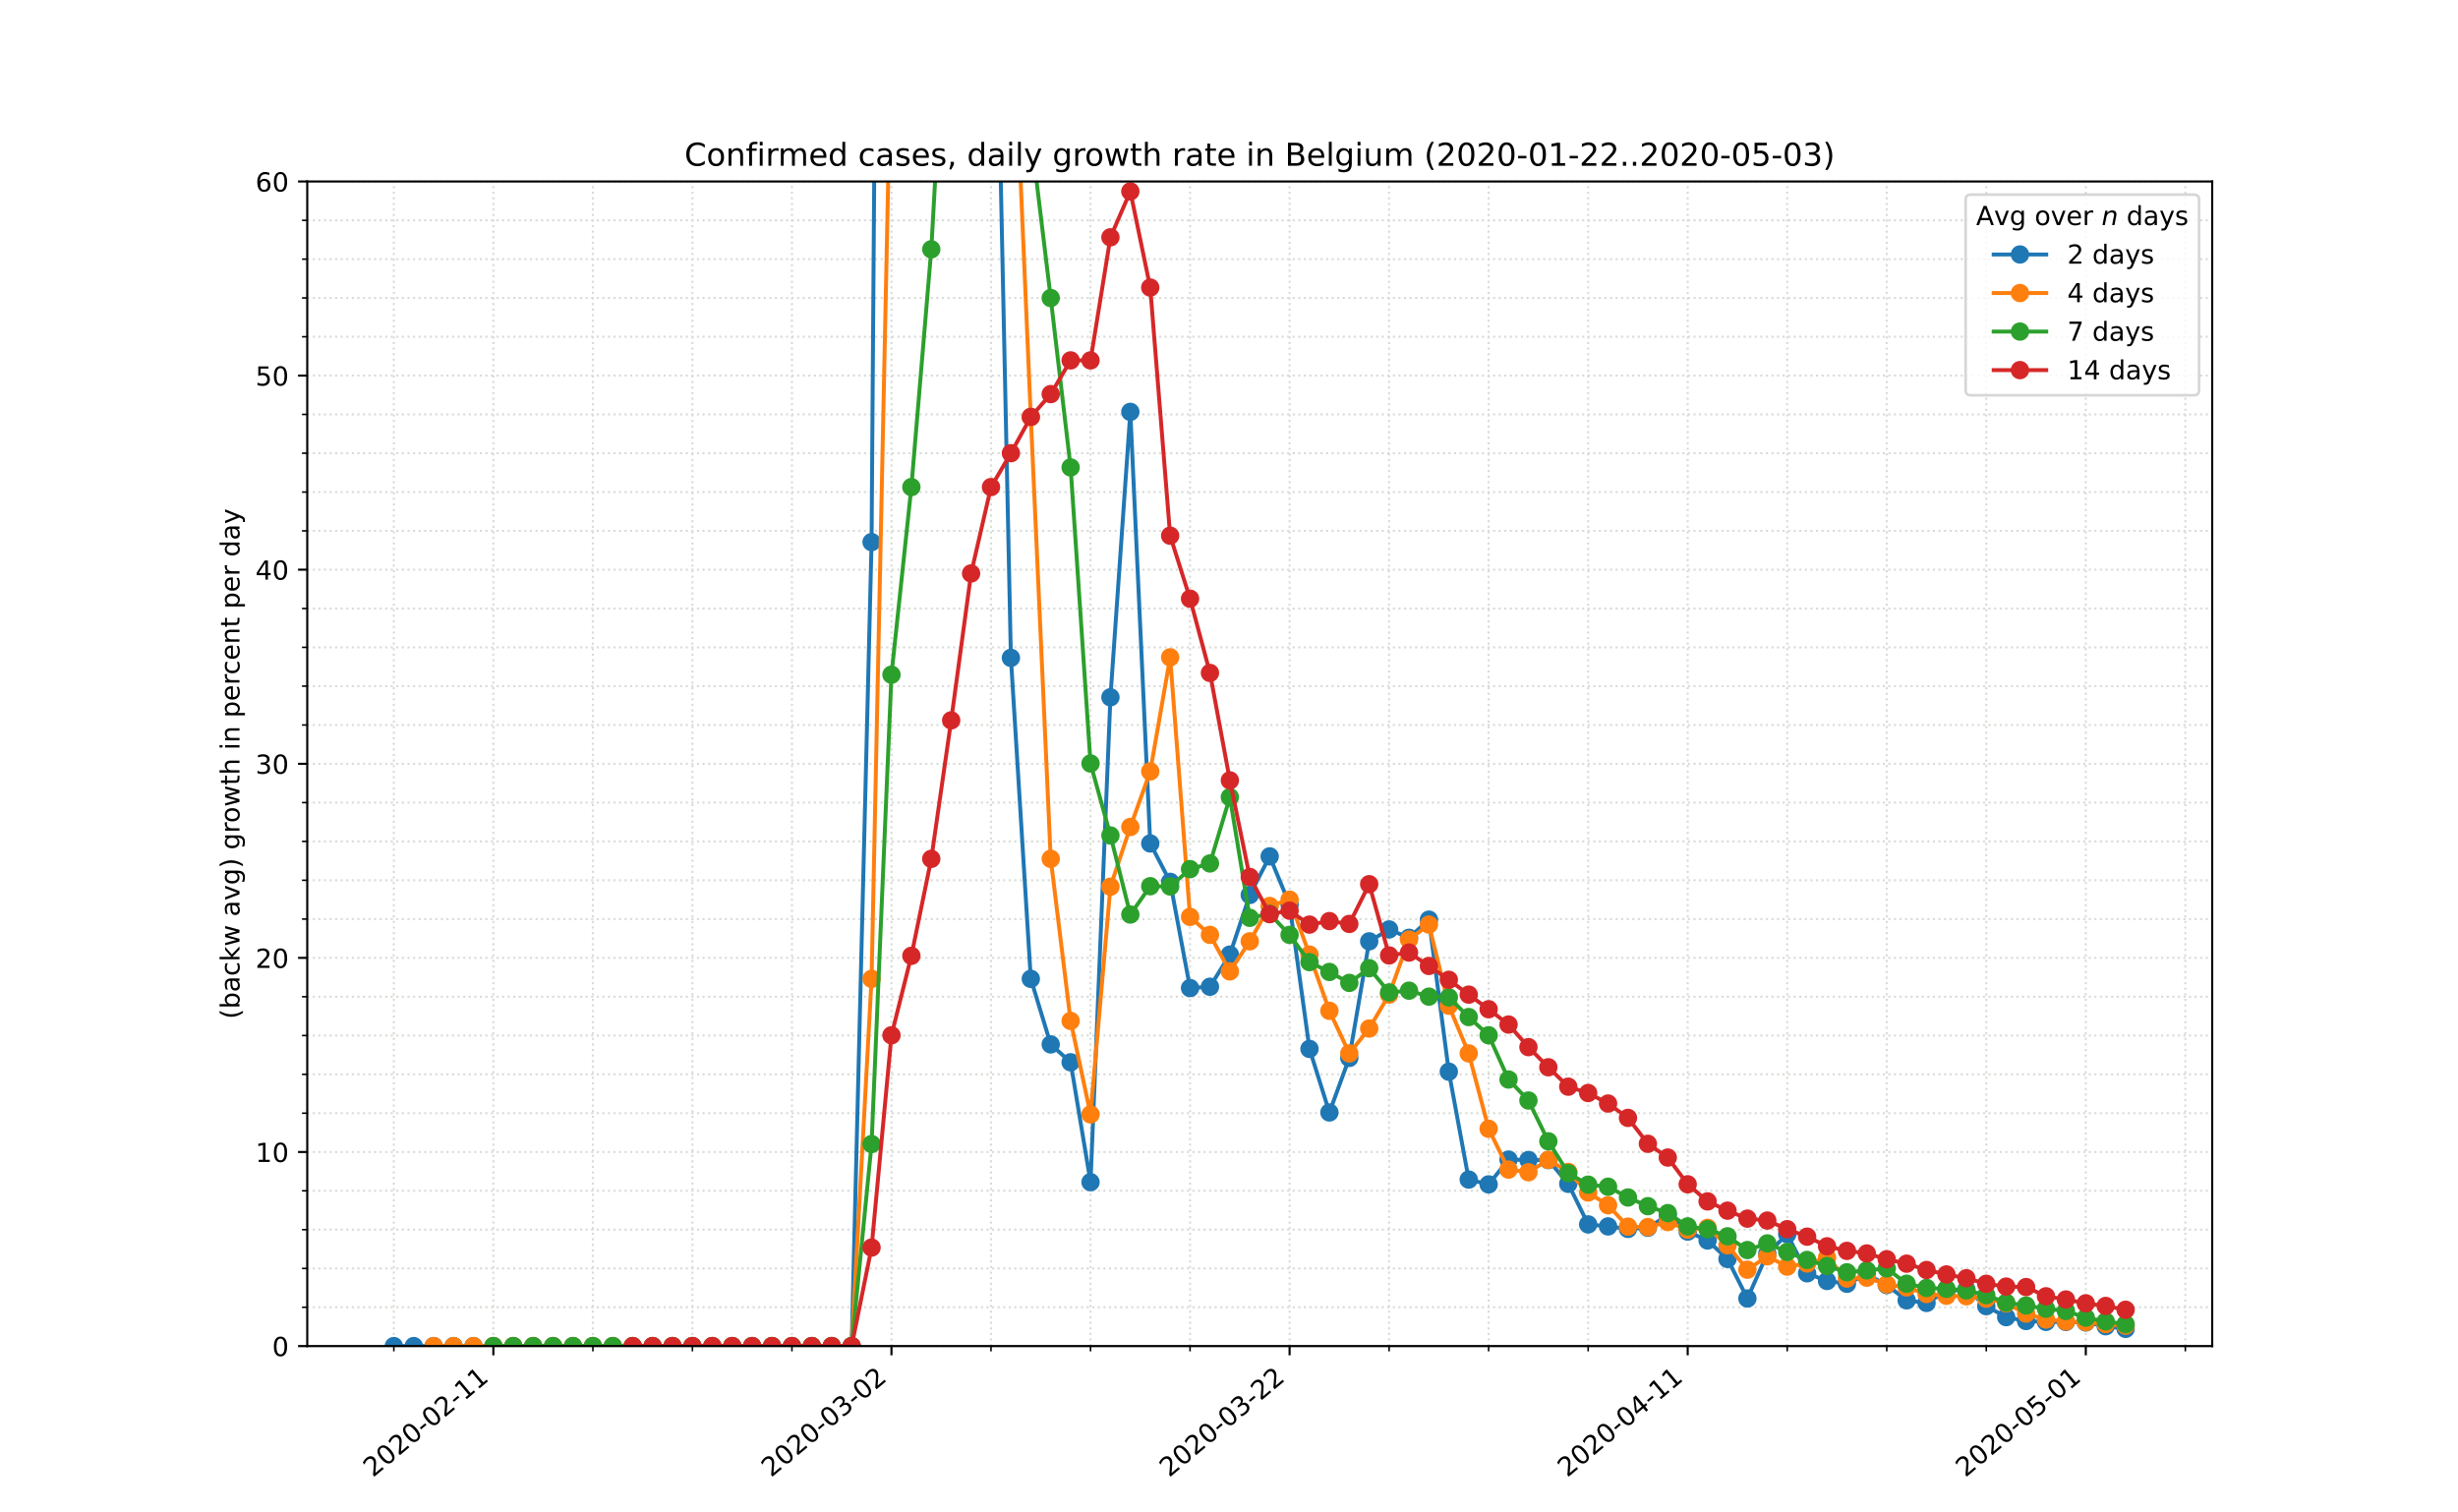 <?xml version="1.0" encoding="utf-8" standalone="no"?>
<!DOCTYPE svg PUBLIC "-//W3C//DTD SVG 1.1//EN"
  "http://www.w3.org/Graphics/SVG/1.1/DTD/svg11.dtd">
<!-- Created with matplotlib (https://matplotlib.org/) -->
<svg height="576pt" version="1.1" viewBox="0 0 936 576" width="936pt" xmlns="http://www.w3.org/2000/svg" xmlns:xlink="http://www.w3.org/1999/xlink">
 <defs>
  <style type="text/css">
*{stroke-linecap:butt;stroke-linejoin:round;}
  </style>
 </defs>
 <g id="figure_1">
  <g id="patch_1">
   <path d="M 0 576 
L 936 576 
L 936 0 
L 0 0 
z
" style="fill:#ffffff;"/>
  </g>
  <g id="axes_1">
   <g id="patch_2">
    <path d="M 117 512.64 
L 842.4 512.64 
L 842.4 69.12 
L 117 69.12 
z
" style="fill:#ffffff;"/>
   </g>
   <g id="matplotlib.axis_1">
    <g id="xtick_1">
     <g id="line2d_1">
      <path clip-path="url(#pe5f6f2c41a)" d="M 187.872 512.64 
L 187.872 69.12 
" style="fill:none;stroke:#d8dcd6;stroke-dasharray:0.8,1.32;stroke-dashoffset:0;stroke-width:0.8;"/>
     </g>
     <g id="line2d_2">
      <defs>
       <path d="M 0 0 
L 0 3.5 
" id="m7e1a8ceb77" style="stroke:#000000;stroke-width:0.8;"/>
      </defs>
      <g>
       <use style="stroke:#000000;stroke-width:0.8;" x="187.872" xlink:href="#m7e1a8ceb77" y="512.64"/>
      </g>
     </g>
     <g id="text_1">
      <!-- 2020-02-11 -->
      <defs>
       <path d="M 19.188 8.297 
L 53.609 8.297 
L 53.609 0 
L 7.328 0 
L 7.328 8.297 
Q 12.938 14.109 22.625 23.891 
Q 32.328 33.688 34.812 36.531 
Q 39.547 41.844 41.422 45.531 
Q 43.312 49.219 43.312 52.781 
Q 43.312 58.594 39.234 62.25 
Q 35.156 65.922 28.609 65.922 
Q 23.969 65.922 18.812 64.312 
Q 13.672 62.703 7.812 59.422 
L 7.812 69.391 
Q 13.766 71.781 18.938 73 
Q 24.125 74.219 28.422 74.219 
Q 39.75 74.219 46.484 68.547 
Q 53.219 62.891 53.219 53.422 
Q 53.219 48.922 51.531 44.891 
Q 49.859 40.875 45.406 35.406 
Q 44.188 33.984 37.641 27.219 
Q 31.109 20.453 19.188 8.297 
z
" id="DejaVuSans-50"/>
       <path d="M 31.781 66.406 
Q 24.172 66.406 20.328 58.906 
Q 16.5 51.422 16.5 36.375 
Q 16.5 21.391 20.328 13.891 
Q 24.172 6.391 31.781 6.391 
Q 39.453 6.391 43.281 13.891 
Q 47.125 21.391 47.125 36.375 
Q 47.125 51.422 43.281 58.906 
Q 39.453 66.406 31.781 66.406 
z
M 31.781 74.219 
Q 44.047 74.219 50.516 64.516 
Q 56.984 54.828 56.984 36.375 
Q 56.984 17.969 50.516 8.266 
Q 44.047 -1.422 31.781 -1.422 
Q 19.531 -1.422 13.062 8.266 
Q 6.594 17.969 6.594 36.375 
Q 6.594 54.828 13.062 64.516 
Q 19.531 74.219 31.781 74.219 
z
" id="DejaVuSans-48"/>
       <path d="M 4.891 31.391 
L 31.203 31.391 
L 31.203 23.391 
L 4.891 23.391 
z
" id="DejaVuSans-45"/>
       <path d="M 12.406 8.297 
L 28.516 8.297 
L 28.516 63.922 
L 10.984 60.406 
L 10.984 69.391 
L 28.422 72.906 
L 38.281 72.906 
L 38.281 8.297 
L 54.391 8.297 
L 54.391 0 
L 12.406 0 
z
" id="DejaVuSans-49"/>
      </defs>
      <g transform="translate(142.016 562.817)rotate(-40)scale(0.1 -0.1)">
       <use xlink:href="#DejaVuSans-50"/>
       <use x="63.623" xlink:href="#DejaVuSans-48"/>
       <use x="127.246" xlink:href="#DejaVuSans-50"/>
       <use x="190.869" xlink:href="#DejaVuSans-48"/>
       <use x="254.492" xlink:href="#DejaVuSans-45"/>
       <use x="290.576" xlink:href="#DejaVuSans-48"/>
       <use x="354.199" xlink:href="#DejaVuSans-50"/>
       <use x="417.822" xlink:href="#DejaVuSans-45"/>
       <use x="453.906" xlink:href="#DejaVuSans-49"/>
       <use x="517.529" xlink:href="#DejaVuSans-49"/>
      </g>
     </g>
    </g>
    <g id="xtick_2">
     <g id="line2d_3">
      <path clip-path="url(#pe5f6f2c41a)" d="M 339.471 512.64 
L 339.471 69.12 
" style="fill:none;stroke:#d8dcd6;stroke-dasharray:0.8,1.32;stroke-dashoffset:0;stroke-width:0.8;"/>
     </g>
     <g id="line2d_4">
      <g>
       <use style="stroke:#000000;stroke-width:0.8;" x="339.471" xlink:href="#m7e1a8ceb77" y="512.64"/>
      </g>
     </g>
     <g id="text_2">
      <!-- 2020-03-02 -->
      <defs>
       <path d="M 40.578 39.312 
Q 47.656 37.797 51.625 33 
Q 55.609 28.219 55.609 21.188 
Q 55.609 10.406 48.188 4.484 
Q 40.766 -1.422 27.094 -1.422 
Q 22.516 -1.422 17.656 -0.516 
Q 12.797 0.391 7.625 2.203 
L 7.625 11.719 
Q 11.719 9.328 16.594 8.109 
Q 21.484 6.891 26.812 6.891 
Q 36.078 6.891 40.938 10.547 
Q 45.797 14.203 45.797 21.188 
Q 45.797 27.641 41.281 31.266 
Q 36.766 34.906 28.719 34.906 
L 20.219 34.906 
L 20.219 43.016 
L 29.109 43.016 
Q 36.375 43.016 40.234 45.922 
Q 44.094 48.828 44.094 54.297 
Q 44.094 59.906 40.109 62.906 
Q 36.141 65.922 28.719 65.922 
Q 24.656 65.922 20.016 65.031 
Q 15.375 64.156 9.812 62.312 
L 9.812 71.094 
Q 15.438 72.656 20.344 73.438 
Q 25.25 74.219 29.594 74.219 
Q 40.828 74.219 47.359 69.109 
Q 53.906 64.016 53.906 55.328 
Q 53.906 49.266 50.438 45.094 
Q 46.969 40.922 40.578 39.312 
z
" id="DejaVuSans-51"/>
      </defs>
      <g transform="translate(293.615 562.817)rotate(-40)scale(0.1 -0.1)">
       <use xlink:href="#DejaVuSans-50"/>
       <use x="63.623" xlink:href="#DejaVuSans-48"/>
       <use x="127.246" xlink:href="#DejaVuSans-50"/>
       <use x="190.869" xlink:href="#DejaVuSans-48"/>
       <use x="254.492" xlink:href="#DejaVuSans-45"/>
       <use x="290.576" xlink:href="#DejaVuSans-48"/>
       <use x="354.199" xlink:href="#DejaVuSans-51"/>
       <use x="417.822" xlink:href="#DejaVuSans-45"/>
       <use x="453.906" xlink:href="#DejaVuSans-48"/>
       <use x="517.529" xlink:href="#DejaVuSans-50"/>
      </g>
     </g>
    </g>
    <g id="xtick_3">
     <g id="line2d_5">
      <path clip-path="url(#pe5f6f2c41a)" d="M 491.07 512.64 
L 491.07 69.12 
" style="fill:none;stroke:#d8dcd6;stroke-dasharray:0.8,1.32;stroke-dashoffset:0;stroke-width:0.8;"/>
     </g>
     <g id="line2d_6">
      <g>
       <use style="stroke:#000000;stroke-width:0.8;" x="491.07" xlink:href="#m7e1a8ceb77" y="512.64"/>
      </g>
     </g>
     <g id="text_3">
      <!-- 2020-03-22 -->
      <g transform="translate(445.214 562.817)rotate(-40)scale(0.1 -0.1)">
       <use xlink:href="#DejaVuSans-50"/>
       <use x="63.623" xlink:href="#DejaVuSans-48"/>
       <use x="127.246" xlink:href="#DejaVuSans-50"/>
       <use x="190.869" xlink:href="#DejaVuSans-48"/>
       <use x="254.492" xlink:href="#DejaVuSans-45"/>
       <use x="290.576" xlink:href="#DejaVuSans-48"/>
       <use x="354.199" xlink:href="#DejaVuSans-51"/>
       <use x="417.822" xlink:href="#DejaVuSans-45"/>
       <use x="453.906" xlink:href="#DejaVuSans-50"/>
       <use x="517.529" xlink:href="#DejaVuSans-50"/>
      </g>
     </g>
    </g>
    <g id="xtick_4">
     <g id="line2d_7">
      <path clip-path="url(#pe5f6f2c41a)" d="M 642.669 512.64 
L 642.669 69.12 
" style="fill:none;stroke:#d8dcd6;stroke-dasharray:0.8,1.32;stroke-dashoffset:0;stroke-width:0.8;"/>
     </g>
     <g id="line2d_8">
      <g>
       <use style="stroke:#000000;stroke-width:0.8;" x="642.669" xlink:href="#m7e1a8ceb77" y="512.64"/>
      </g>
     </g>
     <g id="text_4">
      <!-- 2020-04-11 -->
      <defs>
       <path d="M 37.797 64.312 
L 12.891 25.391 
L 37.797 25.391 
z
M 35.203 72.906 
L 47.609 72.906 
L 47.609 25.391 
L 58.016 25.391 
L 58.016 17.188 
L 47.609 17.188 
L 47.609 0 
L 37.797 0 
L 37.797 17.188 
L 4.891 17.188 
L 4.891 26.703 
z
" id="DejaVuSans-52"/>
      </defs>
      <g transform="translate(596.813 562.817)rotate(-40)scale(0.1 -0.1)">
       <use xlink:href="#DejaVuSans-50"/>
       <use x="63.623" xlink:href="#DejaVuSans-48"/>
       <use x="127.246" xlink:href="#DejaVuSans-50"/>
       <use x="190.869" xlink:href="#DejaVuSans-48"/>
       <use x="254.492" xlink:href="#DejaVuSans-45"/>
       <use x="290.576" xlink:href="#DejaVuSans-48"/>
       <use x="354.199" xlink:href="#DejaVuSans-52"/>
       <use x="417.822" xlink:href="#DejaVuSans-45"/>
       <use x="453.906" xlink:href="#DejaVuSans-49"/>
       <use x="517.529" xlink:href="#DejaVuSans-49"/>
      </g>
     </g>
    </g>
    <g id="xtick_5">
     <g id="line2d_9">
      <path clip-path="url(#pe5f6f2c41a)" d="M 794.267 512.64 
L 794.267 69.12 
" style="fill:none;stroke:#d8dcd6;stroke-dasharray:0.8,1.32;stroke-dashoffset:0;stroke-width:0.8;"/>
     </g>
     <g id="line2d_10">
      <g>
       <use style="stroke:#000000;stroke-width:0.8;" x="794.267" xlink:href="#m7e1a8ceb77" y="512.64"/>
      </g>
     </g>
     <g id="text_5">
      <!-- 2020-05-01 -->
      <defs>
       <path d="M 10.797 72.906 
L 49.516 72.906 
L 49.516 64.594 
L 19.828 64.594 
L 19.828 46.734 
Q 21.969 47.469 24.109 47.828 
Q 26.266 48.188 28.422 48.188 
Q 40.625 48.188 47.75 41.5 
Q 54.891 34.812 54.891 23.391 
Q 54.891 11.625 47.562 5.094 
Q 40.234 -1.422 26.906 -1.422 
Q 22.312 -1.422 17.547 -0.641 
Q 12.797 0.141 7.719 1.703 
L 7.719 11.625 
Q 12.109 9.234 16.797 8.062 
Q 21.484 6.891 26.703 6.891 
Q 35.156 6.891 40.078 11.328 
Q 45.016 15.766 45.016 23.391 
Q 45.016 31 40.078 35.438 
Q 35.156 39.891 26.703 39.891 
Q 22.75 39.891 18.812 39.016 
Q 14.891 38.141 10.797 36.281 
z
" id="DejaVuSans-53"/>
      </defs>
      <g transform="translate(748.411 562.817)rotate(-40)scale(0.1 -0.1)">
       <use xlink:href="#DejaVuSans-50"/>
       <use x="63.623" xlink:href="#DejaVuSans-48"/>
       <use x="127.246" xlink:href="#DejaVuSans-50"/>
       <use x="190.869" xlink:href="#DejaVuSans-48"/>
       <use x="254.492" xlink:href="#DejaVuSans-45"/>
       <use x="290.576" xlink:href="#DejaVuSans-48"/>
       <use x="354.199" xlink:href="#DejaVuSans-53"/>
       <use x="417.822" xlink:href="#DejaVuSans-45"/>
       <use x="453.906" xlink:href="#DejaVuSans-48"/>
       <use x="517.529" xlink:href="#DejaVuSans-49"/>
      </g>
     </g>
    </g>
    <g id="xtick_6">
     <g id="line2d_11">
      <path clip-path="url(#pe5f6f2c41a)" d="M 149.973 512.64 
L 149.973 69.12 
" style="fill:none;stroke:#d8dcd6;stroke-dasharray:0.8,1.32;stroke-dashoffset:0;stroke-width:0.8;"/>
     </g>
     <g id="line2d_12">
      <defs>
       <path d="M 0 0 
L 0 2 
" id="mf7bf3f94ef" style="stroke:#000000;stroke-width:0.6;"/>
      </defs>
      <g>
       <use style="stroke:#000000;stroke-width:0.6;" x="149.973" xlink:href="#mf7bf3f94ef" y="512.64"/>
      </g>
     </g>
    </g>
    <g id="xtick_7">
     <g id="line2d_13">
      <path clip-path="url(#pe5f6f2c41a)" d="M 225.772 512.64 
L 225.772 69.12 
" style="fill:none;stroke:#d8dcd6;stroke-dasharray:0.8,1.32;stroke-dashoffset:0;stroke-width:0.8;"/>
     </g>
     <g id="line2d_14">
      <g>
       <use style="stroke:#000000;stroke-width:0.6;" x="225.772" xlink:href="#mf7bf3f94ef" y="512.64"/>
      </g>
     </g>
    </g>
    <g id="xtick_8">
     <g id="line2d_15">
      <path clip-path="url(#pe5f6f2c41a)" d="M 263.672 512.64 
L 263.672 69.12 
" style="fill:none;stroke:#d8dcd6;stroke-dasharray:0.8,1.32;stroke-dashoffset:0;stroke-width:0.8;"/>
     </g>
     <g id="line2d_16">
      <g>
       <use style="stroke:#000000;stroke-width:0.6;" x="263.672" xlink:href="#mf7bf3f94ef" y="512.64"/>
      </g>
     </g>
    </g>
    <g id="xtick_9">
     <g id="line2d_17">
      <path clip-path="url(#pe5f6f2c41a)" d="M 301.571 512.64 
L 301.571 69.12 
" style="fill:none;stroke:#d8dcd6;stroke-dasharray:0.8,1.32;stroke-dashoffset:0;stroke-width:0.8;"/>
     </g>
     <g id="line2d_18">
      <g>
       <use style="stroke:#000000;stroke-width:0.6;" x="301.571" xlink:href="#mf7bf3f94ef" y="512.64"/>
      </g>
     </g>
    </g>
    <g id="xtick_10">
     <g id="line2d_19">
      <path clip-path="url(#pe5f6f2c41a)" d="M 377.371 512.64 
L 377.371 69.12 
" style="fill:none;stroke:#d8dcd6;stroke-dasharray:0.8,1.32;stroke-dashoffset:0;stroke-width:0.8;"/>
     </g>
     <g id="line2d_20">
      <g>
       <use style="stroke:#000000;stroke-width:0.6;" x="377.371" xlink:href="#mf7bf3f94ef" y="512.64"/>
      </g>
     </g>
    </g>
    <g id="xtick_11">
     <g id="line2d_21">
      <path clip-path="url(#pe5f6f2c41a)" d="M 415.271 512.64 
L 415.271 69.12 
" style="fill:none;stroke:#d8dcd6;stroke-dasharray:0.8,1.32;stroke-dashoffset:0;stroke-width:0.8;"/>
     </g>
     <g id="line2d_22">
      <g>
       <use style="stroke:#000000;stroke-width:0.6;" x="415.271" xlink:href="#mf7bf3f94ef" y="512.64"/>
      </g>
     </g>
    </g>
    <g id="xtick_12">
     <g id="line2d_23">
      <path clip-path="url(#pe5f6f2c41a)" d="M 453.17 512.64 
L 453.17 69.12 
" style="fill:none;stroke:#d8dcd6;stroke-dasharray:0.8,1.32;stroke-dashoffset:0;stroke-width:0.8;"/>
     </g>
     <g id="line2d_24">
      <g>
       <use style="stroke:#000000;stroke-width:0.6;" x="453.17" xlink:href="#mf7bf3f94ef" y="512.64"/>
      </g>
     </g>
    </g>
    <g id="xtick_13">
     <g id="line2d_25">
      <path clip-path="url(#pe5f6f2c41a)" d="M 528.97 512.64 
L 528.97 69.12 
" style="fill:none;stroke:#d8dcd6;stroke-dasharray:0.8,1.32;stroke-dashoffset:0;stroke-width:0.8;"/>
     </g>
     <g id="line2d_26">
      <g>
       <use style="stroke:#000000;stroke-width:0.6;" x="528.97" xlink:href="#mf7bf3f94ef" y="512.64"/>
      </g>
     </g>
    </g>
    <g id="xtick_14">
     <g id="line2d_27">
      <path clip-path="url(#pe5f6f2c41a)" d="M 566.869 512.64 
L 566.869 69.12 
" style="fill:none;stroke:#d8dcd6;stroke-dasharray:0.8,1.32;stroke-dashoffset:0;stroke-width:0.8;"/>
     </g>
     <g id="line2d_28">
      <g>
       <use style="stroke:#000000;stroke-width:0.6;" x="566.869" xlink:href="#mf7bf3f94ef" y="512.64"/>
      </g>
     </g>
    </g>
    <g id="xtick_15">
     <g id="line2d_29">
      <path clip-path="url(#pe5f6f2c41a)" d="M 604.769 512.64 
L 604.769 69.12 
" style="fill:none;stroke:#d8dcd6;stroke-dasharray:0.8,1.32;stroke-dashoffset:0;stroke-width:0.8;"/>
     </g>
     <g id="line2d_30">
      <g>
       <use style="stroke:#000000;stroke-width:0.6;" x="604.769" xlink:href="#mf7bf3f94ef" y="512.64"/>
      </g>
     </g>
    </g>
    <g id="xtick_16">
     <g id="line2d_31">
      <path clip-path="url(#pe5f6f2c41a)" d="M 680.568 512.64 
L 680.568 69.12 
" style="fill:none;stroke:#d8dcd6;stroke-dasharray:0.8,1.32;stroke-dashoffset:0;stroke-width:0.8;"/>
     </g>
     <g id="line2d_32">
      <g>
       <use style="stroke:#000000;stroke-width:0.6;" x="680.568" xlink:href="#mf7bf3f94ef" y="512.64"/>
      </g>
     </g>
    </g>
    <g id="xtick_17">
     <g id="line2d_33">
      <path clip-path="url(#pe5f6f2c41a)" d="M 718.468 512.64 
L 718.468 69.12 
" style="fill:none;stroke:#d8dcd6;stroke-dasharray:0.8,1.32;stroke-dashoffset:0;stroke-width:0.8;"/>
     </g>
     <g id="line2d_34">
      <g>
       <use style="stroke:#000000;stroke-width:0.6;" x="718.468" xlink:href="#mf7bf3f94ef" y="512.64"/>
      </g>
     </g>
    </g>
    <g id="xtick_18">
     <g id="line2d_35">
      <path clip-path="url(#pe5f6f2c41a)" d="M 756.368 512.64 
L 756.368 69.12 
" style="fill:none;stroke:#d8dcd6;stroke-dasharray:0.8,1.32;stroke-dashoffset:0;stroke-width:0.8;"/>
     </g>
     <g id="line2d_36">
      <g>
       <use style="stroke:#000000;stroke-width:0.6;" x="756.368" xlink:href="#mf7bf3f94ef" y="512.64"/>
      </g>
     </g>
    </g>
    <g id="xtick_19">
     <g id="line2d_37">
      <path clip-path="url(#pe5f6f2c41a)" d="M 832.167 512.64 
L 832.167 69.12 
" style="fill:none;stroke:#d8dcd6;stroke-dasharray:0.8,1.32;stroke-dashoffset:0;stroke-width:0.8;"/>
     </g>
     <g id="line2d_38">
      <g>
       <use style="stroke:#000000;stroke-width:0.6;" x="832.167" xlink:href="#mf7bf3f94ef" y="512.64"/>
      </g>
     </g>
    </g>
   </g>
   <g id="matplotlib.axis_2">
    <g id="ytick_1">
     <g id="line2d_39">
      <path clip-path="url(#pe5f6f2c41a)" d="M 117 512.64 
L 842.4 512.64 
" style="fill:none;stroke:#d8dcd6;stroke-dasharray:0.8,1.32;stroke-dashoffset:0;stroke-width:0.8;"/>
     </g>
     <g id="line2d_40">
      <defs>
       <path d="M 0 0 
L -3.5 0 
" id="mc53c860dbf" style="stroke:#000000;stroke-width:0.8;"/>
      </defs>
      <g>
       <use style="stroke:#000000;stroke-width:0.8;" x="117" xlink:href="#mc53c860dbf" y="512.64"/>
      </g>
     </g>
     <g id="text_6">
      <!-- 0 -->
      <g transform="translate(103.638 516.439)scale(0.1 -0.1)">
       <use xlink:href="#DejaVuSans-48"/>
      </g>
     </g>
    </g>
    <g id="ytick_2">
     <g id="line2d_41">
      <path clip-path="url(#pe5f6f2c41a)" d="M 117 438.72 
L 842.4 438.72 
" style="fill:none;stroke:#d8dcd6;stroke-dasharray:0.8,1.32;stroke-dashoffset:0;stroke-width:0.8;"/>
     </g>
     <g id="line2d_42">
      <g>
       <use style="stroke:#000000;stroke-width:0.8;" x="117" xlink:href="#mc53c860dbf" y="438.72"/>
      </g>
     </g>
     <g id="text_7">
      <!-- 10 -->
      <g transform="translate(97.275 442.519)scale(0.1 -0.1)">
       <use xlink:href="#DejaVuSans-49"/>
       <use x="63.623" xlink:href="#DejaVuSans-48"/>
      </g>
     </g>
    </g>
    <g id="ytick_3">
     <g id="line2d_43">
      <path clip-path="url(#pe5f6f2c41a)" d="M 117 364.8 
L 842.4 364.8 
" style="fill:none;stroke:#d8dcd6;stroke-dasharray:0.8,1.32;stroke-dashoffset:0;stroke-width:0.8;"/>
     </g>
     <g id="line2d_44">
      <g>
       <use style="stroke:#000000;stroke-width:0.8;" x="117" xlink:href="#mc53c860dbf" y="364.8"/>
      </g>
     </g>
     <g id="text_8">
      <!-- 20 -->
      <g transform="translate(97.275 368.599)scale(0.1 -0.1)">
       <use xlink:href="#DejaVuSans-50"/>
       <use x="63.623" xlink:href="#DejaVuSans-48"/>
      </g>
     </g>
    </g>
    <g id="ytick_4">
     <g id="line2d_45">
      <path clip-path="url(#pe5f6f2c41a)" d="M 117 290.88 
L 842.4 290.88 
" style="fill:none;stroke:#d8dcd6;stroke-dasharray:0.8,1.32;stroke-dashoffset:0;stroke-width:0.8;"/>
     </g>
     <g id="line2d_46">
      <g>
       <use style="stroke:#000000;stroke-width:0.8;" x="117" xlink:href="#mc53c860dbf" y="290.88"/>
      </g>
     </g>
     <g id="text_9">
      <!-- 30 -->
      <g transform="translate(97.275 294.679)scale(0.1 -0.1)">
       <use xlink:href="#DejaVuSans-51"/>
       <use x="63.623" xlink:href="#DejaVuSans-48"/>
      </g>
     </g>
    </g>
    <g id="ytick_5">
     <g id="line2d_47">
      <path clip-path="url(#pe5f6f2c41a)" d="M 117 216.96 
L 842.4 216.96 
" style="fill:none;stroke:#d8dcd6;stroke-dasharray:0.8,1.32;stroke-dashoffset:0;stroke-width:0.8;"/>
     </g>
     <g id="line2d_48">
      <g>
       <use style="stroke:#000000;stroke-width:0.8;" x="117" xlink:href="#mc53c860dbf" y="216.96"/>
      </g>
     </g>
     <g id="text_10">
      <!-- 40 -->
      <g transform="translate(97.275 220.759)scale(0.1 -0.1)">
       <use xlink:href="#DejaVuSans-52"/>
       <use x="63.623" xlink:href="#DejaVuSans-48"/>
      </g>
     </g>
    </g>
    <g id="ytick_6">
     <g id="line2d_49">
      <path clip-path="url(#pe5f6f2c41a)" d="M 117 143.04 
L 842.4 143.04 
" style="fill:none;stroke:#d8dcd6;stroke-dasharray:0.8,1.32;stroke-dashoffset:0;stroke-width:0.8;"/>
     </g>
     <g id="line2d_50">
      <g>
       <use style="stroke:#000000;stroke-width:0.8;" x="117" xlink:href="#mc53c860dbf" y="143.04"/>
      </g>
     </g>
     <g id="text_11">
      <!-- 50 -->
      <g transform="translate(97.275 146.839)scale(0.1 -0.1)">
       <use xlink:href="#DejaVuSans-53"/>
       <use x="63.623" xlink:href="#DejaVuSans-48"/>
      </g>
     </g>
    </g>
    <g id="ytick_7">
     <g id="line2d_51">
      <path clip-path="url(#pe5f6f2c41a)" d="M 117 69.12 
L 842.4 69.12 
" style="fill:none;stroke:#d8dcd6;stroke-dasharray:0.8,1.32;stroke-dashoffset:0;stroke-width:0.8;"/>
     </g>
     <g id="line2d_52">
      <g>
       <use style="stroke:#000000;stroke-width:0.8;" x="117" xlink:href="#mc53c860dbf" y="69.12"/>
      </g>
     </g>
     <g id="text_12">
      <!-- 60 -->
      <defs>
       <path d="M 33.016 40.375 
Q 26.375 40.375 22.484 35.828 
Q 18.609 31.297 18.609 23.391 
Q 18.609 15.531 22.484 10.953 
Q 26.375 6.391 33.016 6.391 
Q 39.656 6.391 43.531 10.953 
Q 47.406 15.531 47.406 23.391 
Q 47.406 31.297 43.531 35.828 
Q 39.656 40.375 33.016 40.375 
z
M 52.594 71.297 
L 52.594 62.312 
Q 48.875 64.062 45.094 64.984 
Q 41.312 65.922 37.594 65.922 
Q 27.828 65.922 22.672 59.328 
Q 17.531 52.734 16.797 39.406 
Q 19.672 43.656 24.016 45.922 
Q 28.375 48.188 33.594 48.188 
Q 44.578 48.188 50.953 41.516 
Q 57.328 34.859 57.328 23.391 
Q 57.328 12.156 50.688 5.359 
Q 44.047 -1.422 33.016 -1.422 
Q 20.359 -1.422 13.672 8.266 
Q 6.984 17.969 6.984 36.375 
Q 6.984 53.656 15.188 63.938 
Q 23.391 74.219 37.203 74.219 
Q 40.922 74.219 44.703 73.484 
Q 48.484 72.75 52.594 71.297 
z
" id="DejaVuSans-54"/>
      </defs>
      <g transform="translate(97.275 72.919)scale(0.1 -0.1)">
       <use xlink:href="#DejaVuSans-54"/>
       <use x="63.623" xlink:href="#DejaVuSans-48"/>
      </g>
     </g>
    </g>
    <g id="ytick_8">
     <g id="line2d_53">
      <path clip-path="url(#pe5f6f2c41a)" d="M 117 497.856 
L 842.4 497.856 
" style="fill:none;stroke:#d8dcd6;stroke-dasharray:0.8,1.32;stroke-dashoffset:0;stroke-width:0.8;"/>
     </g>
     <g id="line2d_54">
      <defs>
       <path d="M 0 0 
L -2 0 
" id="m46f315209a" style="stroke:#000000;stroke-width:0.6;"/>
      </defs>
      <g>
       <use style="stroke:#000000;stroke-width:0.6;" x="117" xlink:href="#m46f315209a" y="497.856"/>
      </g>
     </g>
    </g>
    <g id="ytick_9">
     <g id="line2d_55">
      <path clip-path="url(#pe5f6f2c41a)" d="M 117 483.072 
L 842.4 483.072 
" style="fill:none;stroke:#d8dcd6;stroke-dasharray:0.8,1.32;stroke-dashoffset:0;stroke-width:0.8;"/>
     </g>
     <g id="line2d_56">
      <g>
       <use style="stroke:#000000;stroke-width:0.6;" x="117" xlink:href="#m46f315209a" y="483.072"/>
      </g>
     </g>
    </g>
    <g id="ytick_10">
     <g id="line2d_57">
      <path clip-path="url(#pe5f6f2c41a)" d="M 117 468.288 
L 842.4 468.288 
" style="fill:none;stroke:#d8dcd6;stroke-dasharray:0.8,1.32;stroke-dashoffset:0;stroke-width:0.8;"/>
     </g>
     <g id="line2d_58">
      <g>
       <use style="stroke:#000000;stroke-width:0.6;" x="117" xlink:href="#m46f315209a" y="468.288"/>
      </g>
     </g>
    </g>
    <g id="ytick_11">
     <g id="line2d_59">
      <path clip-path="url(#pe5f6f2c41a)" d="M 117 453.504 
L 842.4 453.504 
" style="fill:none;stroke:#d8dcd6;stroke-dasharray:0.8,1.32;stroke-dashoffset:0;stroke-width:0.8;"/>
     </g>
     <g id="line2d_60">
      <g>
       <use style="stroke:#000000;stroke-width:0.6;" x="117" xlink:href="#m46f315209a" y="453.504"/>
      </g>
     </g>
    </g>
    <g id="ytick_12">
     <g id="line2d_61">
      <path clip-path="url(#pe5f6f2c41a)" d="M 117 423.936 
L 842.4 423.936 
" style="fill:none;stroke:#d8dcd6;stroke-dasharray:0.8,1.32;stroke-dashoffset:0;stroke-width:0.8;"/>
     </g>
     <g id="line2d_62">
      <g>
       <use style="stroke:#000000;stroke-width:0.6;" x="117" xlink:href="#m46f315209a" y="423.936"/>
      </g>
     </g>
    </g>
    <g id="ytick_13">
     <g id="line2d_63">
      <path clip-path="url(#pe5f6f2c41a)" d="M 117 409.152 
L 842.4 409.152 
" style="fill:none;stroke:#d8dcd6;stroke-dasharray:0.8,1.32;stroke-dashoffset:0;stroke-width:0.8;"/>
     </g>
     <g id="line2d_64">
      <g>
       <use style="stroke:#000000;stroke-width:0.6;" x="117" xlink:href="#m46f315209a" y="409.152"/>
      </g>
     </g>
    </g>
    <g id="ytick_14">
     <g id="line2d_65">
      <path clip-path="url(#pe5f6f2c41a)" d="M 117 394.368 
L 842.4 394.368 
" style="fill:none;stroke:#d8dcd6;stroke-dasharray:0.8,1.32;stroke-dashoffset:0;stroke-width:0.8;"/>
     </g>
     <g id="line2d_66">
      <g>
       <use style="stroke:#000000;stroke-width:0.6;" x="117" xlink:href="#m46f315209a" y="394.368"/>
      </g>
     </g>
    </g>
    <g id="ytick_15">
     <g id="line2d_67">
      <path clip-path="url(#pe5f6f2c41a)" d="M 117 379.584 
L 842.4 379.584 
" style="fill:none;stroke:#d8dcd6;stroke-dasharray:0.8,1.32;stroke-dashoffset:0;stroke-width:0.8;"/>
     </g>
     <g id="line2d_68">
      <g>
       <use style="stroke:#000000;stroke-width:0.6;" x="117" xlink:href="#m46f315209a" y="379.584"/>
      </g>
     </g>
    </g>
    <g id="ytick_16">
     <g id="line2d_69">
      <path clip-path="url(#pe5f6f2c41a)" d="M 117 350.016 
L 842.4 350.016 
" style="fill:none;stroke:#d8dcd6;stroke-dasharray:0.8,1.32;stroke-dashoffset:0;stroke-width:0.8;"/>
     </g>
     <g id="line2d_70">
      <g>
       <use style="stroke:#000000;stroke-width:0.6;" x="117" xlink:href="#m46f315209a" y="350.016"/>
      </g>
     </g>
    </g>
    <g id="ytick_17">
     <g id="line2d_71">
      <path clip-path="url(#pe5f6f2c41a)" d="M 117 335.232 
L 842.4 335.232 
" style="fill:none;stroke:#d8dcd6;stroke-dasharray:0.8,1.32;stroke-dashoffset:0;stroke-width:0.8;"/>
     </g>
     <g id="line2d_72">
      <g>
       <use style="stroke:#000000;stroke-width:0.6;" x="117" xlink:href="#m46f315209a" y="335.232"/>
      </g>
     </g>
    </g>
    <g id="ytick_18">
     <g id="line2d_73">
      <path clip-path="url(#pe5f6f2c41a)" d="M 117 320.448 
L 842.4 320.448 
" style="fill:none;stroke:#d8dcd6;stroke-dasharray:0.8,1.32;stroke-dashoffset:0;stroke-width:0.8;"/>
     </g>
     <g id="line2d_74">
      <g>
       <use style="stroke:#000000;stroke-width:0.6;" x="117" xlink:href="#m46f315209a" y="320.448"/>
      </g>
     </g>
    </g>
    <g id="ytick_19">
     <g id="line2d_75">
      <path clip-path="url(#pe5f6f2c41a)" d="M 117 305.664 
L 842.4 305.664 
" style="fill:none;stroke:#d8dcd6;stroke-dasharray:0.8,1.32;stroke-dashoffset:0;stroke-width:0.8;"/>
     </g>
     <g id="line2d_76">
      <g>
       <use style="stroke:#000000;stroke-width:0.6;" x="117" xlink:href="#m46f315209a" y="305.664"/>
      </g>
     </g>
    </g>
    <g id="ytick_20">
     <g id="line2d_77">
      <path clip-path="url(#pe5f6f2c41a)" d="M 117 276.096 
L 842.4 276.096 
" style="fill:none;stroke:#d8dcd6;stroke-dasharray:0.8,1.32;stroke-dashoffset:0;stroke-width:0.8;"/>
     </g>
     <g id="line2d_78">
      <g>
       <use style="stroke:#000000;stroke-width:0.6;" x="117" xlink:href="#m46f315209a" y="276.096"/>
      </g>
     </g>
    </g>
    <g id="ytick_21">
     <g id="line2d_79">
      <path clip-path="url(#pe5f6f2c41a)" d="M 117 261.312 
L 842.4 261.312 
" style="fill:none;stroke:#d8dcd6;stroke-dasharray:0.8,1.32;stroke-dashoffset:0;stroke-width:0.8;"/>
     </g>
     <g id="line2d_80">
      <g>
       <use style="stroke:#000000;stroke-width:0.6;" x="117" xlink:href="#m46f315209a" y="261.312"/>
      </g>
     </g>
    </g>
    <g id="ytick_22">
     <g id="line2d_81">
      <path clip-path="url(#pe5f6f2c41a)" d="M 117 246.528 
L 842.4 246.528 
" style="fill:none;stroke:#d8dcd6;stroke-dasharray:0.8,1.32;stroke-dashoffset:0;stroke-width:0.8;"/>
     </g>
     <g id="line2d_82">
      <g>
       <use style="stroke:#000000;stroke-width:0.6;" x="117" xlink:href="#m46f315209a" y="246.528"/>
      </g>
     </g>
    </g>
    <g id="ytick_23">
     <g id="line2d_83">
      <path clip-path="url(#pe5f6f2c41a)" d="M 117 231.744 
L 842.4 231.744 
" style="fill:none;stroke:#d8dcd6;stroke-dasharray:0.8,1.32;stroke-dashoffset:0;stroke-width:0.8;"/>
     </g>
     <g id="line2d_84">
      <g>
       <use style="stroke:#000000;stroke-width:0.6;" x="117" xlink:href="#m46f315209a" y="231.744"/>
      </g>
     </g>
    </g>
    <g id="ytick_24">
     <g id="line2d_85">
      <path clip-path="url(#pe5f6f2c41a)" d="M 117 202.176 
L 842.4 202.176 
" style="fill:none;stroke:#d8dcd6;stroke-dasharray:0.8,1.32;stroke-dashoffset:0;stroke-width:0.8;"/>
     </g>
     <g id="line2d_86">
      <g>
       <use style="stroke:#000000;stroke-width:0.6;" x="117" xlink:href="#m46f315209a" y="202.176"/>
      </g>
     </g>
    </g>
    <g id="ytick_25">
     <g id="line2d_87">
      <path clip-path="url(#pe5f6f2c41a)" d="M 117 187.392 
L 842.4 187.392 
" style="fill:none;stroke:#d8dcd6;stroke-dasharray:0.8,1.32;stroke-dashoffset:0;stroke-width:0.8;"/>
     </g>
     <g id="line2d_88">
      <g>
       <use style="stroke:#000000;stroke-width:0.6;" x="117" xlink:href="#m46f315209a" y="187.392"/>
      </g>
     </g>
    </g>
    <g id="ytick_26">
     <g id="line2d_89">
      <path clip-path="url(#pe5f6f2c41a)" d="M 117 172.608 
L 842.4 172.608 
" style="fill:none;stroke:#d8dcd6;stroke-dasharray:0.8,1.32;stroke-dashoffset:0;stroke-width:0.8;"/>
     </g>
     <g id="line2d_90">
      <g>
       <use style="stroke:#000000;stroke-width:0.6;" x="117" xlink:href="#m46f315209a" y="172.608"/>
      </g>
     </g>
    </g>
    <g id="ytick_27">
     <g id="line2d_91">
      <path clip-path="url(#pe5f6f2c41a)" d="M 117 157.824 
L 842.4 157.824 
" style="fill:none;stroke:#d8dcd6;stroke-dasharray:0.8,1.32;stroke-dashoffset:0;stroke-width:0.8;"/>
     </g>
     <g id="line2d_92">
      <g>
       <use style="stroke:#000000;stroke-width:0.6;" x="117" xlink:href="#m46f315209a" y="157.824"/>
      </g>
     </g>
    </g>
    <g id="ytick_28">
     <g id="line2d_93">
      <path clip-path="url(#pe5f6f2c41a)" d="M 117 128.256 
L 842.4 128.256 
" style="fill:none;stroke:#d8dcd6;stroke-dasharray:0.8,1.32;stroke-dashoffset:0;stroke-width:0.8;"/>
     </g>
     <g id="line2d_94">
      <g>
       <use style="stroke:#000000;stroke-width:0.6;" x="117" xlink:href="#m46f315209a" y="128.256"/>
      </g>
     </g>
    </g>
    <g id="ytick_29">
     <g id="line2d_95">
      <path clip-path="url(#pe5f6f2c41a)" d="M 117 113.472 
L 842.4 113.472 
" style="fill:none;stroke:#d8dcd6;stroke-dasharray:0.8,1.32;stroke-dashoffset:0;stroke-width:0.8;"/>
     </g>
     <g id="line2d_96">
      <g>
       <use style="stroke:#000000;stroke-width:0.6;" x="117" xlink:href="#m46f315209a" y="113.472"/>
      </g>
     </g>
    </g>
    <g id="ytick_30">
     <g id="line2d_97">
      <path clip-path="url(#pe5f6f2c41a)" d="M 117 98.688 
L 842.4 98.688 
" style="fill:none;stroke:#d8dcd6;stroke-dasharray:0.8,1.32;stroke-dashoffset:0;stroke-width:0.8;"/>
     </g>
     <g id="line2d_98">
      <g>
       <use style="stroke:#000000;stroke-width:0.6;" x="117" xlink:href="#m46f315209a" y="98.688"/>
      </g>
     </g>
    </g>
    <g id="ytick_31">
     <g id="line2d_99">
      <path clip-path="url(#pe5f6f2c41a)" d="M 117 83.904 
L 842.4 83.904 
" style="fill:none;stroke:#d8dcd6;stroke-dasharray:0.8,1.32;stroke-dashoffset:0;stroke-width:0.8;"/>
     </g>
     <g id="line2d_100">
      <g>
       <use style="stroke:#000000;stroke-width:0.6;" x="117" xlink:href="#m46f315209a" y="83.904"/>
      </g>
     </g>
    </g>
    <g id="text_13">
     <!-- (backw avg) growth in percent per day -->
     <defs>
      <path d="M 31 75.875 
Q 24.469 64.656 21.281 53.656 
Q 18.109 42.672 18.109 31.391 
Q 18.109 20.125 21.312 9.062 
Q 24.516 -2 31 -13.188 
L 23.188 -13.188 
Q 15.875 -1.703 12.234 9.375 
Q 8.594 20.453 8.594 31.391 
Q 8.594 42.281 12.203 53.312 
Q 15.828 64.359 23.188 75.875 
z
" id="DejaVuSans-40"/>
      <path d="M 48.688 27.297 
Q 48.688 37.203 44.609 42.844 
Q 40.531 48.484 33.406 48.484 
Q 26.266 48.484 22.188 42.844 
Q 18.109 37.203 18.109 27.297 
Q 18.109 17.391 22.188 11.75 
Q 26.266 6.109 33.406 6.109 
Q 40.531 6.109 44.609 11.75 
Q 48.688 17.391 48.688 27.297 
z
M 18.109 46.391 
Q 20.953 51.266 25.266 53.625 
Q 29.594 56 35.594 56 
Q 45.562 56 51.781 48.094 
Q 58.016 40.188 58.016 27.297 
Q 58.016 14.406 51.781 6.484 
Q 45.562 -1.422 35.594 -1.422 
Q 29.594 -1.422 25.266 0.953 
Q 20.953 3.328 18.109 8.203 
L 18.109 0 
L 9.078 0 
L 9.078 75.984 
L 18.109 75.984 
z
" id="DejaVuSans-98"/>
      <path d="M 34.281 27.484 
Q 23.391 27.484 19.188 25 
Q 14.984 22.516 14.984 16.5 
Q 14.984 11.719 18.141 8.906 
Q 21.297 6.109 26.703 6.109 
Q 34.188 6.109 38.703 11.406 
Q 43.219 16.703 43.219 25.484 
L 43.219 27.484 
z
M 52.203 31.203 
L 52.203 0 
L 43.219 0 
L 43.219 8.297 
Q 40.141 3.328 35.547 0.953 
Q 30.953 -1.422 24.312 -1.422 
Q 15.922 -1.422 10.953 3.297 
Q 6 8.016 6 15.922 
Q 6 25.141 12.172 29.828 
Q 18.359 34.516 30.609 34.516 
L 43.219 34.516 
L 43.219 35.406 
Q 43.219 41.609 39.141 45 
Q 35.062 48.391 27.688 48.391 
Q 23 48.391 18.547 47.266 
Q 14.109 46.141 10.016 43.891 
L 10.016 52.203 
Q 14.938 54.109 19.578 55.047 
Q 24.219 56 28.609 56 
Q 40.484 56 46.344 49.844 
Q 52.203 43.703 52.203 31.203 
z
" id="DejaVuSans-97"/>
      <path d="M 48.781 52.594 
L 48.781 44.188 
Q 44.969 46.297 41.141 47.344 
Q 37.312 48.391 33.406 48.391 
Q 24.656 48.391 19.812 42.844 
Q 14.984 37.312 14.984 27.297 
Q 14.984 17.281 19.812 11.734 
Q 24.656 6.203 33.406 6.203 
Q 37.312 6.203 41.141 7.25 
Q 44.969 8.297 48.781 10.406 
L 48.781 2.094 
Q 45.016 0.344 40.984 -0.531 
Q 36.969 -1.422 32.422 -1.422 
Q 20.062 -1.422 12.781 6.344 
Q 5.516 14.109 5.516 27.297 
Q 5.516 40.672 12.859 48.328 
Q 20.219 56 33.016 56 
Q 37.156 56 41.109 55.141 
Q 45.062 54.297 48.781 52.594 
z
" id="DejaVuSans-99"/>
      <path d="M 9.078 75.984 
L 18.109 75.984 
L 18.109 31.109 
L 44.922 54.688 
L 56.391 54.688 
L 27.391 29.109 
L 57.625 0 
L 45.906 0 
L 18.109 26.703 
L 18.109 0 
L 9.078 0 
z
" id="DejaVuSans-107"/>
      <path d="M 4.203 54.688 
L 13.188 54.688 
L 24.422 12.016 
L 35.594 54.688 
L 46.188 54.688 
L 57.422 12.016 
L 68.609 54.688 
L 77.594 54.688 
L 63.281 0 
L 52.688 0 
L 40.922 44.828 
L 29.109 0 
L 18.5 0 
z
" id="DejaVuSans-119"/>
      <path id="DejaVuSans-32"/>
      <path d="M 2.984 54.688 
L 12.5 54.688 
L 29.594 8.797 
L 46.688 54.688 
L 56.203 54.688 
L 35.688 0 
L 23.484 0 
z
" id="DejaVuSans-118"/>
      <path d="M 45.406 27.984 
Q 45.406 37.75 41.375 43.109 
Q 37.359 48.484 30.078 48.484 
Q 22.859 48.484 18.828 43.109 
Q 14.797 37.75 14.797 27.984 
Q 14.797 18.266 18.828 12.891 
Q 22.859 7.516 30.078 7.516 
Q 37.359 7.516 41.375 12.891 
Q 45.406 18.266 45.406 27.984 
z
M 54.391 6.781 
Q 54.391 -7.172 48.188 -13.984 
Q 42 -20.797 29.203 -20.797 
Q 24.469 -20.797 20.266 -20.094 
Q 16.062 -19.391 12.109 -17.922 
L 12.109 -9.188 
Q 16.062 -11.328 19.922 -12.344 
Q 23.781 -13.375 27.781 -13.375 
Q 36.625 -13.375 41.016 -8.766 
Q 45.406 -4.156 45.406 5.172 
L 45.406 9.625 
Q 42.625 4.781 38.281 2.391 
Q 33.938 0 27.875 0 
Q 17.828 0 11.672 7.656 
Q 5.516 15.328 5.516 27.984 
Q 5.516 40.672 11.672 48.328 
Q 17.828 56 27.875 56 
Q 33.938 56 38.281 53.609 
Q 42.625 51.219 45.406 46.391 
L 45.406 54.688 
L 54.391 54.688 
z
" id="DejaVuSans-103"/>
      <path d="M 8.016 75.875 
L 15.828 75.875 
Q 23.141 64.359 26.781 53.312 
Q 30.422 42.281 30.422 31.391 
Q 30.422 20.453 26.781 9.375 
Q 23.141 -1.703 15.828 -13.188 
L 8.016 -13.188 
Q 14.5 -2 17.703 9.062 
Q 20.906 20.125 20.906 31.391 
Q 20.906 42.672 17.703 53.656 
Q 14.5 64.656 8.016 75.875 
z
" id="DejaVuSans-41"/>
      <path d="M 41.109 46.297 
Q 39.594 47.172 37.812 47.578 
Q 36.031 48 33.891 48 
Q 26.266 48 22.188 43.047 
Q 18.109 38.094 18.109 28.812 
L 18.109 0 
L 9.078 0 
L 9.078 54.688 
L 18.109 54.688 
L 18.109 46.188 
Q 20.953 51.172 25.484 53.578 
Q 30.031 56 36.531 56 
Q 37.453 56 38.578 55.875 
Q 39.703 55.766 41.062 55.516 
z
" id="DejaVuSans-114"/>
      <path d="M 30.609 48.391 
Q 23.391 48.391 19.188 42.75 
Q 14.984 37.109 14.984 27.297 
Q 14.984 17.484 19.156 11.844 
Q 23.344 6.203 30.609 6.203 
Q 37.797 6.203 41.984 11.859 
Q 46.188 17.531 46.188 27.297 
Q 46.188 37.016 41.984 42.703 
Q 37.797 48.391 30.609 48.391 
z
M 30.609 56 
Q 42.328 56 49.016 48.375 
Q 55.719 40.766 55.719 27.297 
Q 55.719 13.875 49.016 6.219 
Q 42.328 -1.422 30.609 -1.422 
Q 18.844 -1.422 12.172 6.219 
Q 5.516 13.875 5.516 27.297 
Q 5.516 40.766 12.172 48.375 
Q 18.844 56 30.609 56 
z
" id="DejaVuSans-111"/>
      <path d="M 18.312 70.219 
L 18.312 54.688 
L 36.812 54.688 
L 36.812 47.703 
L 18.312 47.703 
L 18.312 18.016 
Q 18.312 11.328 20.141 9.422 
Q 21.969 7.516 27.594 7.516 
L 36.812 7.516 
L 36.812 0 
L 27.594 0 
Q 17.188 0 13.234 3.875 
Q 9.281 7.766 9.281 18.016 
L 9.281 47.703 
L 2.688 47.703 
L 2.688 54.688 
L 9.281 54.688 
L 9.281 70.219 
z
" id="DejaVuSans-116"/>
      <path d="M 54.891 33.016 
L 54.891 0 
L 45.906 0 
L 45.906 32.719 
Q 45.906 40.484 42.875 44.328 
Q 39.844 48.188 33.797 48.188 
Q 26.516 48.188 22.312 43.547 
Q 18.109 38.922 18.109 30.906 
L 18.109 0 
L 9.078 0 
L 9.078 75.984 
L 18.109 75.984 
L 18.109 46.188 
Q 21.344 51.125 25.703 53.562 
Q 30.078 56 35.797 56 
Q 45.219 56 50.047 50.172 
Q 54.891 44.344 54.891 33.016 
z
" id="DejaVuSans-104"/>
      <path d="M 9.422 54.688 
L 18.406 54.688 
L 18.406 0 
L 9.422 0 
z
M 9.422 75.984 
L 18.406 75.984 
L 18.406 64.594 
L 9.422 64.594 
z
" id="DejaVuSans-105"/>
      <path d="M 54.891 33.016 
L 54.891 0 
L 45.906 0 
L 45.906 32.719 
Q 45.906 40.484 42.875 44.328 
Q 39.844 48.188 33.797 48.188 
Q 26.516 48.188 22.312 43.547 
Q 18.109 38.922 18.109 30.906 
L 18.109 0 
L 9.078 0 
L 9.078 54.688 
L 18.109 54.688 
L 18.109 46.188 
Q 21.344 51.125 25.703 53.562 
Q 30.078 56 35.797 56 
Q 45.219 56 50.047 50.172 
Q 54.891 44.344 54.891 33.016 
z
" id="DejaVuSans-110"/>
      <path d="M 18.109 8.203 
L 18.109 -20.797 
L 9.078 -20.797 
L 9.078 54.688 
L 18.109 54.688 
L 18.109 46.391 
Q 20.953 51.266 25.266 53.625 
Q 29.594 56 35.594 56 
Q 45.562 56 51.781 48.094 
Q 58.016 40.188 58.016 27.297 
Q 58.016 14.406 51.781 6.484 
Q 45.562 -1.422 35.594 -1.422 
Q 29.594 -1.422 25.266 0.953 
Q 20.953 3.328 18.109 8.203 
z
M 48.688 27.297 
Q 48.688 37.203 44.609 42.844 
Q 40.531 48.484 33.406 48.484 
Q 26.266 48.484 22.188 42.844 
Q 18.109 37.203 18.109 27.297 
Q 18.109 17.391 22.188 11.75 
Q 26.266 6.109 33.406 6.109 
Q 40.531 6.109 44.609 11.75 
Q 48.688 17.391 48.688 27.297 
z
" id="DejaVuSans-112"/>
      <path d="M 56.203 29.594 
L 56.203 25.203 
L 14.891 25.203 
Q 15.484 15.922 20.484 11.062 
Q 25.484 6.203 34.422 6.203 
Q 39.594 6.203 44.453 7.469 
Q 49.312 8.734 54.109 11.281 
L 54.109 2.781 
Q 49.266 0.734 44.188 -0.344 
Q 39.109 -1.422 33.891 -1.422 
Q 20.797 -1.422 13.156 6.188 
Q 5.516 13.812 5.516 26.812 
Q 5.516 40.234 12.766 48.109 
Q 20.016 56 32.328 56 
Q 43.359 56 49.781 48.891 
Q 56.203 41.797 56.203 29.594 
z
M 47.219 32.234 
Q 47.125 39.594 43.094 43.984 
Q 39.062 48.391 32.422 48.391 
Q 24.906 48.391 20.391 44.141 
Q 15.875 39.891 15.188 32.172 
z
" id="DejaVuSans-101"/>
      <path d="M 45.406 46.391 
L 45.406 75.984 
L 54.391 75.984 
L 54.391 0 
L 45.406 0 
L 45.406 8.203 
Q 42.578 3.328 38.25 0.953 
Q 33.938 -1.422 27.875 -1.422 
Q 17.969 -1.422 11.734 6.484 
Q 5.516 14.406 5.516 27.297 
Q 5.516 40.188 11.734 48.094 
Q 17.969 56 27.875 56 
Q 33.938 56 38.25 53.625 
Q 42.578 51.266 45.406 46.391 
z
M 14.797 27.297 
Q 14.797 17.391 18.875 11.75 
Q 22.953 6.109 30.078 6.109 
Q 37.203 6.109 41.297 11.75 
Q 45.406 17.391 45.406 27.297 
Q 45.406 37.203 41.297 42.844 
Q 37.203 48.484 30.078 48.484 
Q 22.953 48.484 18.875 42.844 
Q 14.797 37.203 14.797 27.297 
z
" id="DejaVuSans-100"/>
      <path d="M 32.172 -5.078 
Q 28.375 -14.844 24.75 -17.812 
Q 21.141 -20.797 15.094 -20.797 
L 7.906 -20.797 
L 7.906 -13.281 
L 13.188 -13.281 
Q 16.891 -13.281 18.938 -11.516 
Q 21 -9.766 23.484 -3.219 
L 25.094 0.875 
L 2.984 54.688 
L 12.5 54.688 
L 29.594 11.922 
L 46.688 54.688 
L 56.203 54.688 
z
" id="DejaVuSans-121"/>
     </defs>
     <g transform="translate(91.195 388.09)rotate(-90)scale(0.1 -0.1)">
      <use xlink:href="#DejaVuSans-40"/>
      <use x="39.014" xlink:href="#DejaVuSans-98"/>
      <use x="102.49" xlink:href="#DejaVuSans-97"/>
      <use x="163.77" xlink:href="#DejaVuSans-99"/>
      <use x="218.75" xlink:href="#DejaVuSans-107"/>
      <use x="276.66" xlink:href="#DejaVuSans-119"/>
      <use x="358.447" xlink:href="#DejaVuSans-32"/>
      <use x="390.234" xlink:href="#DejaVuSans-97"/>
      <use x="451.514" xlink:href="#DejaVuSans-118"/>
      <use x="510.693" xlink:href="#DejaVuSans-103"/>
      <use x="574.17" xlink:href="#DejaVuSans-41"/>
      <use x="613.184" xlink:href="#DejaVuSans-32"/>
      <use x="644.971" xlink:href="#DejaVuSans-103"/>
      <use x="708.447" xlink:href="#DejaVuSans-114"/>
      <use x="747.311" xlink:href="#DejaVuSans-111"/>
      <use x="808.492" xlink:href="#DejaVuSans-119"/>
      <use x="890.279" xlink:href="#DejaVuSans-116"/>
      <use x="929.488" xlink:href="#DejaVuSans-104"/>
      <use x="992.867" xlink:href="#DejaVuSans-32"/>
      <use x="1024.654" xlink:href="#DejaVuSans-105"/>
      <use x="1052.438" xlink:href="#DejaVuSans-110"/>
      <use x="1115.816" xlink:href="#DejaVuSans-32"/>
      <use x="1147.604" xlink:href="#DejaVuSans-112"/>
      <use x="1211.08" xlink:href="#DejaVuSans-101"/>
      <use x="1272.604" xlink:href="#DejaVuSans-114"/>
      <use x="1311.467" xlink:href="#DejaVuSans-99"/>
      <use x="1366.447" xlink:href="#DejaVuSans-101"/>
      <use x="1427.971" xlink:href="#DejaVuSans-110"/>
      <use x="1491.35" xlink:href="#DejaVuSans-116"/>
      <use x="1530.559" xlink:href="#DejaVuSans-32"/>
      <use x="1562.346" xlink:href="#DejaVuSans-112"/>
      <use x="1625.822" xlink:href="#DejaVuSans-101"/>
      <use x="1687.346" xlink:href="#DejaVuSans-114"/>
      <use x="1728.459" xlink:href="#DejaVuSans-32"/>
      <use x="1760.246" xlink:href="#DejaVuSans-100"/>
      <use x="1823.723" xlink:href="#DejaVuSans-97"/>
      <use x="1885.002" xlink:href="#DejaVuSans-121"/>
     </g>
    </g>
   </g>
   <g id="line2d_101">
    <path clip-path="url(#pe5f6f2c41a)" d="M 149.973 512.64 
L 157.553 512.64 
L 165.133 512.64 
L 172.713 512.64 
L 180.292 512.64 
L 187.872 512.64 
L 195.452 512.64 
L 203.032 512.64 
L 210.612 512.64 
L 218.192 512.64 
L 225.772 512.64 
L 233.352 512.64 
L 240.932 512.64 
L 248.512 512.64 
L 256.092 512.64 
L 263.672 512.64 
L 271.252 512.64 
L 278.832 512.64 
L 286.412 512.64 
L 293.992 512.64 
L 301.571 512.64 
L 309.151 512.64 
L 316.731 512.64 
L 324.311 512.64 
L 331.891 206.453 
L 333.395 -1 
M 379.62 -1 
L 384.951 250.541 
L 392.531 372.782 
L 400.111 397.752 
L 407.691 404.558 
L 415.271 450.215 
L 422.85 265.554 
L 430.43 156.859 
L 438.01 321.219 
L 445.59 335.841 
L 453.17 376.291 
L 460.75 375.791 
L 468.33 363.542 
L 475.91 340.84 
L 483.49 326.143 
L 491.07 344.438 
L 498.65 399.461 
L 506.23 423.666 
L 513.81 402.887 
L 521.39 358.499 
L 528.97 353.966 
L 536.55 357.147 
L 544.129 350.245 
L 551.709 408.143 
L 559.289 449.224 
L 566.869 451.063 
L 574.449 441.612 
L 582.029 441.768 
L 589.609 441.792 
L 597.189 450.846 
L 604.769 466.305 
L 612.349 467.064 
L 619.929 468.013 
L 627.509 467.568 
L 635.089 462.774 
L 642.669 469.027 
L 650.249 472.431 
L 657.829 479.469 
L 665.408 494.511 
L 672.988 477.424 
L 680.568 470.041 
L 688.148 484.922 
L 695.728 487.849 
L 703.308 488.905 
L 710.888 485.313 
L 718.468 489.387 
L 726.048 495.226 
L 733.628 496.209 
L 741.208 491.725 
L 748.788 491.121 
L 756.368 497.434 
L 763.948 501.616 
L 771.528 503.088 
L 779.108 503.419 
L 786.687 503.444 
L 794.267 503.636 
L 801.847 505.076 
L 809.427 506.081 
" style="fill:none;stroke:#1f77b4;stroke-linecap:square;stroke-width:1.5;"/>
    <defs>
     <path d="M 0 3 
C 0.796 3 1.559 2.684 2.121 2.121 
C 2.684 1.559 3 0.796 3 0 
C 3 -0.796 2.684 -1.559 2.121 -2.121 
C 1.559 -2.684 0.796 -3 0 -3 
C -0.796 -3 -1.559 -2.684 -2.121 -2.121 
C -2.684 -1.559 -3 -0.796 -3 0 
C -3 0.796 -2.684 1.559 -2.121 2.121 
C -1.559 2.684 -0.796 3 0 3 
z
" id="m3d3ab70677" style="stroke:#1f77b4;"/>
    </defs>
    <g clip-path="url(#pe5f6f2c41a)">
     <use style="fill:#1f77b4;stroke:#1f77b4;" x="149.973" xlink:href="#m3d3ab70677" y="512.64"/>
     <use style="fill:#1f77b4;stroke:#1f77b4;" x="157.553" xlink:href="#m3d3ab70677" y="512.64"/>
     <use style="fill:#1f77b4;stroke:#1f77b4;" x="165.133" xlink:href="#m3d3ab70677" y="512.64"/>
     <use style="fill:#1f77b4;stroke:#1f77b4;" x="172.713" xlink:href="#m3d3ab70677" y="512.64"/>
     <use style="fill:#1f77b4;stroke:#1f77b4;" x="180.292" xlink:href="#m3d3ab70677" y="512.64"/>
     <use style="fill:#1f77b4;stroke:#1f77b4;" x="187.872" xlink:href="#m3d3ab70677" y="512.64"/>
     <use style="fill:#1f77b4;stroke:#1f77b4;" x="195.452" xlink:href="#m3d3ab70677" y="512.64"/>
     <use style="fill:#1f77b4;stroke:#1f77b4;" x="203.032" xlink:href="#m3d3ab70677" y="512.64"/>
     <use style="fill:#1f77b4;stroke:#1f77b4;" x="210.612" xlink:href="#m3d3ab70677" y="512.64"/>
     <use style="fill:#1f77b4;stroke:#1f77b4;" x="218.192" xlink:href="#m3d3ab70677" y="512.64"/>
     <use style="fill:#1f77b4;stroke:#1f77b4;" x="225.772" xlink:href="#m3d3ab70677" y="512.64"/>
     <use style="fill:#1f77b4;stroke:#1f77b4;" x="233.352" xlink:href="#m3d3ab70677" y="512.64"/>
     <use style="fill:#1f77b4;stroke:#1f77b4;" x="240.932" xlink:href="#m3d3ab70677" y="512.64"/>
     <use style="fill:#1f77b4;stroke:#1f77b4;" x="248.512" xlink:href="#m3d3ab70677" y="512.64"/>
     <use style="fill:#1f77b4;stroke:#1f77b4;" x="256.092" xlink:href="#m3d3ab70677" y="512.64"/>
     <use style="fill:#1f77b4;stroke:#1f77b4;" x="263.672" xlink:href="#m3d3ab70677" y="512.64"/>
     <use style="fill:#1f77b4;stroke:#1f77b4;" x="271.252" xlink:href="#m3d3ab70677" y="512.64"/>
     <use style="fill:#1f77b4;stroke:#1f77b4;" x="278.832" xlink:href="#m3d3ab70677" y="512.64"/>
     <use style="fill:#1f77b4;stroke:#1f77b4;" x="286.412" xlink:href="#m3d3ab70677" y="512.64"/>
     <use style="fill:#1f77b4;stroke:#1f77b4;" x="293.992" xlink:href="#m3d3ab70677" y="512.64"/>
     <use style="fill:#1f77b4;stroke:#1f77b4;" x="301.571" xlink:href="#m3d3ab70677" y="512.64"/>
     <use style="fill:#1f77b4;stroke:#1f77b4;" x="309.151" xlink:href="#m3d3ab70677" y="512.64"/>
     <use style="fill:#1f77b4;stroke:#1f77b4;" x="316.731" xlink:href="#m3d3ab70677" y="512.64"/>
     <use style="fill:#1f77b4;stroke:#1f77b4;" x="324.311" xlink:href="#m3d3ab70677" y="512.64"/>
     <use style="fill:#1f77b4;stroke:#1f77b4;" x="331.891" xlink:href="#m3d3ab70677" y="206.453"/>
     <use style="fill:#1f77b4;stroke:#1f77b4;" x="333.395" xlink:href="#m3d3ab70677" y="-1"/>
     <use style="fill:#1f77b4;stroke:#1f77b4;" x="379.62" xlink:href="#m3d3ab70677" y="-1"/>
     <use style="fill:#1f77b4;stroke:#1f77b4;" x="384.951" xlink:href="#m3d3ab70677" y="250.541"/>
     <use style="fill:#1f77b4;stroke:#1f77b4;" x="392.531" xlink:href="#m3d3ab70677" y="372.782"/>
     <use style="fill:#1f77b4;stroke:#1f77b4;" x="400.111" xlink:href="#m3d3ab70677" y="397.752"/>
     <use style="fill:#1f77b4;stroke:#1f77b4;" x="407.691" xlink:href="#m3d3ab70677" y="404.558"/>
     <use style="fill:#1f77b4;stroke:#1f77b4;" x="415.271" xlink:href="#m3d3ab70677" y="450.215"/>
     <use style="fill:#1f77b4;stroke:#1f77b4;" x="422.85" xlink:href="#m3d3ab70677" y="265.554"/>
     <use style="fill:#1f77b4;stroke:#1f77b4;" x="430.43" xlink:href="#m3d3ab70677" y="156.859"/>
     <use style="fill:#1f77b4;stroke:#1f77b4;" x="438.01" xlink:href="#m3d3ab70677" y="321.219"/>
     <use style="fill:#1f77b4;stroke:#1f77b4;" x="445.59" xlink:href="#m3d3ab70677" y="335.841"/>
     <use style="fill:#1f77b4;stroke:#1f77b4;" x="453.17" xlink:href="#m3d3ab70677" y="376.291"/>
     <use style="fill:#1f77b4;stroke:#1f77b4;" x="460.75" xlink:href="#m3d3ab70677" y="375.791"/>
     <use style="fill:#1f77b4;stroke:#1f77b4;" x="468.33" xlink:href="#m3d3ab70677" y="363.542"/>
     <use style="fill:#1f77b4;stroke:#1f77b4;" x="475.91" xlink:href="#m3d3ab70677" y="340.84"/>
     <use style="fill:#1f77b4;stroke:#1f77b4;" x="483.49" xlink:href="#m3d3ab70677" y="326.143"/>
     <use style="fill:#1f77b4;stroke:#1f77b4;" x="491.07" xlink:href="#m3d3ab70677" y="344.438"/>
     <use style="fill:#1f77b4;stroke:#1f77b4;" x="498.65" xlink:href="#m3d3ab70677" y="399.461"/>
     <use style="fill:#1f77b4;stroke:#1f77b4;" x="506.23" xlink:href="#m3d3ab70677" y="423.666"/>
     <use style="fill:#1f77b4;stroke:#1f77b4;" x="513.81" xlink:href="#m3d3ab70677" y="402.887"/>
     <use style="fill:#1f77b4;stroke:#1f77b4;" x="521.39" xlink:href="#m3d3ab70677" y="358.499"/>
     <use style="fill:#1f77b4;stroke:#1f77b4;" x="528.97" xlink:href="#m3d3ab70677" y="353.966"/>
     <use style="fill:#1f77b4;stroke:#1f77b4;" x="536.55" xlink:href="#m3d3ab70677" y="357.147"/>
     <use style="fill:#1f77b4;stroke:#1f77b4;" x="544.129" xlink:href="#m3d3ab70677" y="350.245"/>
     <use style="fill:#1f77b4;stroke:#1f77b4;" x="551.709" xlink:href="#m3d3ab70677" y="408.143"/>
     <use style="fill:#1f77b4;stroke:#1f77b4;" x="559.289" xlink:href="#m3d3ab70677" y="449.224"/>
     <use style="fill:#1f77b4;stroke:#1f77b4;" x="566.869" xlink:href="#m3d3ab70677" y="451.063"/>
     <use style="fill:#1f77b4;stroke:#1f77b4;" x="574.449" xlink:href="#m3d3ab70677" y="441.612"/>
     <use style="fill:#1f77b4;stroke:#1f77b4;" x="582.029" xlink:href="#m3d3ab70677" y="441.768"/>
     <use style="fill:#1f77b4;stroke:#1f77b4;" x="589.609" xlink:href="#m3d3ab70677" y="441.792"/>
     <use style="fill:#1f77b4;stroke:#1f77b4;" x="597.189" xlink:href="#m3d3ab70677" y="450.846"/>
     <use style="fill:#1f77b4;stroke:#1f77b4;" x="604.769" xlink:href="#m3d3ab70677" y="466.305"/>
     <use style="fill:#1f77b4;stroke:#1f77b4;" x="612.349" xlink:href="#m3d3ab70677" y="467.064"/>
     <use style="fill:#1f77b4;stroke:#1f77b4;" x="619.929" xlink:href="#m3d3ab70677" y="468.013"/>
     <use style="fill:#1f77b4;stroke:#1f77b4;" x="627.509" xlink:href="#m3d3ab70677" y="467.568"/>
     <use style="fill:#1f77b4;stroke:#1f77b4;" x="635.089" xlink:href="#m3d3ab70677" y="462.774"/>
     <use style="fill:#1f77b4;stroke:#1f77b4;" x="642.669" xlink:href="#m3d3ab70677" y="469.027"/>
     <use style="fill:#1f77b4;stroke:#1f77b4;" x="650.249" xlink:href="#m3d3ab70677" y="472.431"/>
     <use style="fill:#1f77b4;stroke:#1f77b4;" x="657.829" xlink:href="#m3d3ab70677" y="479.469"/>
     <use style="fill:#1f77b4;stroke:#1f77b4;" x="665.408" xlink:href="#m3d3ab70677" y="494.511"/>
     <use style="fill:#1f77b4;stroke:#1f77b4;" x="672.988" xlink:href="#m3d3ab70677" y="477.424"/>
     <use style="fill:#1f77b4;stroke:#1f77b4;" x="680.568" xlink:href="#m3d3ab70677" y="470.041"/>
     <use style="fill:#1f77b4;stroke:#1f77b4;" x="688.148" xlink:href="#m3d3ab70677" y="484.922"/>
     <use style="fill:#1f77b4;stroke:#1f77b4;" x="695.728" xlink:href="#m3d3ab70677" y="487.849"/>
     <use style="fill:#1f77b4;stroke:#1f77b4;" x="703.308" xlink:href="#m3d3ab70677" y="488.905"/>
     <use style="fill:#1f77b4;stroke:#1f77b4;" x="710.888" xlink:href="#m3d3ab70677" y="485.313"/>
     <use style="fill:#1f77b4;stroke:#1f77b4;" x="718.468" xlink:href="#m3d3ab70677" y="489.387"/>
     <use style="fill:#1f77b4;stroke:#1f77b4;" x="726.048" xlink:href="#m3d3ab70677" y="495.226"/>
     <use style="fill:#1f77b4;stroke:#1f77b4;" x="733.628" xlink:href="#m3d3ab70677" y="496.209"/>
     <use style="fill:#1f77b4;stroke:#1f77b4;" x="741.208" xlink:href="#m3d3ab70677" y="491.725"/>
     <use style="fill:#1f77b4;stroke:#1f77b4;" x="748.788" xlink:href="#m3d3ab70677" y="491.121"/>
     <use style="fill:#1f77b4;stroke:#1f77b4;" x="756.368" xlink:href="#m3d3ab70677" y="497.434"/>
     <use style="fill:#1f77b4;stroke:#1f77b4;" x="763.948" xlink:href="#m3d3ab70677" y="501.616"/>
     <use style="fill:#1f77b4;stroke:#1f77b4;" x="771.528" xlink:href="#m3d3ab70677" y="503.088"/>
     <use style="fill:#1f77b4;stroke:#1f77b4;" x="779.108" xlink:href="#m3d3ab70677" y="503.419"/>
     <use style="fill:#1f77b4;stroke:#1f77b4;" x="786.687" xlink:href="#m3d3ab70677" y="503.444"/>
     <use style="fill:#1f77b4;stroke:#1f77b4;" x="794.267" xlink:href="#m3d3ab70677" y="503.636"/>
     <use style="fill:#1f77b4;stroke:#1f77b4;" x="801.847" xlink:href="#m3d3ab70677" y="505.076"/>
     <use style="fill:#1f77b4;stroke:#1f77b4;" x="809.427" xlink:href="#m3d3ab70677" y="506.081"/>
    </g>
   </g>
   <g id="line2d_102">
    <path clip-path="url(#pe5f6f2c41a)" d="M 165.133 512.64 
L 172.713 512.64 
L 180.292 512.64 
L 187.872 512.64 
L 195.452 512.64 
L 203.032 512.64 
L 210.612 512.64 
L 218.192 512.64 
L 225.772 512.64 
L 233.352 512.64 
L 240.932 512.64 
L 248.512 512.64 
L 256.092 512.64 
L 263.672 512.64 
L 271.252 512.64 
L 278.832 512.64 
L 286.412 512.64 
L 293.992 512.64 
L 301.571 512.64 
L 309.151 512.64 
L 316.731 512.64 
L 324.311 512.64 
L 331.891 372.778 
L 339.471 8.659 
L 339.928 -1 
M 385.661 -1 
L 392.531 158.843 
L 400.111 327.071 
L 407.691 388.816 
L 415.271 424.399 
L 422.85 337.694 
L 430.43 314.949 
L 438.01 293.79 
L 445.59 250.34 
L 453.17 349.175 
L 460.75 356.038 
L 468.33 369.939 
L 475.91 358.486 
L 483.49 345.035 
L 491.07 342.641 
L 498.65 363.558 
L 506.23 384.957 
L 513.81 401.176 
L 521.39 391.699 
L 528.97 378.769 
L 536.55 357.823 
L 544.129 352.107 
L 551.709 383.019 
L 559.289 401.173 
L 566.869 429.883 
L 574.449 445.427 
L 582.029 446.429 
L 589.609 441.702 
L 597.189 446.32 
L 604.769 454.143 
L 612.349 458.996 
L 619.929 467.16 
L 627.509 467.316 
L 635.089 465.398 
L 642.669 468.298 
L 650.249 467.618 
L 657.829 474.265 
L 665.408 483.551 
L 672.988 478.447 
L 680.568 482.374 
L 688.148 481.182 
L 695.728 478.996 
L 703.308 486.916 
L 710.888 486.582 
L 718.468 489.146 
L 726.048 490.286 
L 733.628 492.806 
L 741.208 493.477 
L 748.788 493.669 
L 756.368 494.585 
L 763.948 496.387 
L 771.528 500.266 
L 779.108 502.518 
L 786.687 503.266 
L 794.267 503.528 
L 801.847 504.261 
L 809.427 504.86 
" style="fill:none;stroke:#ff7f0e;stroke-linecap:square;stroke-width:1.5;"/>
    <defs>
     <path d="M 0 3 
C 0.796 3 1.559 2.684 2.121 2.121 
C 2.684 1.559 3 0.796 3 0 
C 3 -0.796 2.684 -1.559 2.121 -2.121 
C 1.559 -2.684 0.796 -3 0 -3 
C -0.796 -3 -1.559 -2.684 -2.121 -2.121 
C -2.684 -1.559 -3 -0.796 -3 0 
C -3 0.796 -2.684 1.559 -2.121 2.121 
C -1.559 2.684 -0.796 3 0 3 
z
" id="mcb1fd5ff04" style="stroke:#ff7f0e;"/>
    </defs>
    <g clip-path="url(#pe5f6f2c41a)">
     <use style="fill:#ff7f0e;stroke:#ff7f0e;" x="165.133" xlink:href="#mcb1fd5ff04" y="512.64"/>
     <use style="fill:#ff7f0e;stroke:#ff7f0e;" x="172.713" xlink:href="#mcb1fd5ff04" y="512.64"/>
     <use style="fill:#ff7f0e;stroke:#ff7f0e;" x="180.292" xlink:href="#mcb1fd5ff04" y="512.64"/>
     <use style="fill:#ff7f0e;stroke:#ff7f0e;" x="187.872" xlink:href="#mcb1fd5ff04" y="512.64"/>
     <use style="fill:#ff7f0e;stroke:#ff7f0e;" x="195.452" xlink:href="#mcb1fd5ff04" y="512.64"/>
     <use style="fill:#ff7f0e;stroke:#ff7f0e;" x="203.032" xlink:href="#mcb1fd5ff04" y="512.64"/>
     <use style="fill:#ff7f0e;stroke:#ff7f0e;" x="210.612" xlink:href="#mcb1fd5ff04" y="512.64"/>
     <use style="fill:#ff7f0e;stroke:#ff7f0e;" x="218.192" xlink:href="#mcb1fd5ff04" y="512.64"/>
     <use style="fill:#ff7f0e;stroke:#ff7f0e;" x="225.772" xlink:href="#mcb1fd5ff04" y="512.64"/>
     <use style="fill:#ff7f0e;stroke:#ff7f0e;" x="233.352" xlink:href="#mcb1fd5ff04" y="512.64"/>
     <use style="fill:#ff7f0e;stroke:#ff7f0e;" x="240.932" xlink:href="#mcb1fd5ff04" y="512.64"/>
     <use style="fill:#ff7f0e;stroke:#ff7f0e;" x="248.512" xlink:href="#mcb1fd5ff04" y="512.64"/>
     <use style="fill:#ff7f0e;stroke:#ff7f0e;" x="256.092" xlink:href="#mcb1fd5ff04" y="512.64"/>
     <use style="fill:#ff7f0e;stroke:#ff7f0e;" x="263.672" xlink:href="#mcb1fd5ff04" y="512.64"/>
     <use style="fill:#ff7f0e;stroke:#ff7f0e;" x="271.252" xlink:href="#mcb1fd5ff04" y="512.64"/>
     <use style="fill:#ff7f0e;stroke:#ff7f0e;" x="278.832" xlink:href="#mcb1fd5ff04" y="512.64"/>
     <use style="fill:#ff7f0e;stroke:#ff7f0e;" x="286.412" xlink:href="#mcb1fd5ff04" y="512.64"/>
     <use style="fill:#ff7f0e;stroke:#ff7f0e;" x="293.992" xlink:href="#mcb1fd5ff04" y="512.64"/>
     <use style="fill:#ff7f0e;stroke:#ff7f0e;" x="301.571" xlink:href="#mcb1fd5ff04" y="512.64"/>
     <use style="fill:#ff7f0e;stroke:#ff7f0e;" x="309.151" xlink:href="#mcb1fd5ff04" y="512.64"/>
     <use style="fill:#ff7f0e;stroke:#ff7f0e;" x="316.731" xlink:href="#mcb1fd5ff04" y="512.64"/>
     <use style="fill:#ff7f0e;stroke:#ff7f0e;" x="324.311" xlink:href="#mcb1fd5ff04" y="512.64"/>
     <use style="fill:#ff7f0e;stroke:#ff7f0e;" x="331.891" xlink:href="#mcb1fd5ff04" y="372.778"/>
     <use style="fill:#ff7f0e;stroke:#ff7f0e;" x="339.471" xlink:href="#mcb1fd5ff04" y="8.659"/>
     <use style="fill:#ff7f0e;stroke:#ff7f0e;" x="339.928" xlink:href="#mcb1fd5ff04" y="-1"/>
     <use style="fill:#ff7f0e;stroke:#ff7f0e;" x="385.661" xlink:href="#mcb1fd5ff04" y="-1"/>
     <use style="fill:#ff7f0e;stroke:#ff7f0e;" x="392.531" xlink:href="#mcb1fd5ff04" y="158.843"/>
     <use style="fill:#ff7f0e;stroke:#ff7f0e;" x="400.111" xlink:href="#mcb1fd5ff04" y="327.071"/>
     <use style="fill:#ff7f0e;stroke:#ff7f0e;" x="407.691" xlink:href="#mcb1fd5ff04" y="388.816"/>
     <use style="fill:#ff7f0e;stroke:#ff7f0e;" x="415.271" xlink:href="#mcb1fd5ff04" y="424.399"/>
     <use style="fill:#ff7f0e;stroke:#ff7f0e;" x="422.85" xlink:href="#mcb1fd5ff04" y="337.694"/>
     <use style="fill:#ff7f0e;stroke:#ff7f0e;" x="430.43" xlink:href="#mcb1fd5ff04" y="314.949"/>
     <use style="fill:#ff7f0e;stroke:#ff7f0e;" x="438.01" xlink:href="#mcb1fd5ff04" y="293.79"/>
     <use style="fill:#ff7f0e;stroke:#ff7f0e;" x="445.59" xlink:href="#mcb1fd5ff04" y="250.34"/>
     <use style="fill:#ff7f0e;stroke:#ff7f0e;" x="453.17" xlink:href="#mcb1fd5ff04" y="349.175"/>
     <use style="fill:#ff7f0e;stroke:#ff7f0e;" x="460.75" xlink:href="#mcb1fd5ff04" y="356.038"/>
     <use style="fill:#ff7f0e;stroke:#ff7f0e;" x="468.33" xlink:href="#mcb1fd5ff04" y="369.939"/>
     <use style="fill:#ff7f0e;stroke:#ff7f0e;" x="475.91" xlink:href="#mcb1fd5ff04" y="358.486"/>
     <use style="fill:#ff7f0e;stroke:#ff7f0e;" x="483.49" xlink:href="#mcb1fd5ff04" y="345.035"/>
     <use style="fill:#ff7f0e;stroke:#ff7f0e;" x="491.07" xlink:href="#mcb1fd5ff04" y="342.641"/>
     <use style="fill:#ff7f0e;stroke:#ff7f0e;" x="498.65" xlink:href="#mcb1fd5ff04" y="363.558"/>
     <use style="fill:#ff7f0e;stroke:#ff7f0e;" x="506.23" xlink:href="#mcb1fd5ff04" y="384.957"/>
     <use style="fill:#ff7f0e;stroke:#ff7f0e;" x="513.81" xlink:href="#mcb1fd5ff04" y="401.176"/>
     <use style="fill:#ff7f0e;stroke:#ff7f0e;" x="521.39" xlink:href="#mcb1fd5ff04" y="391.699"/>
     <use style="fill:#ff7f0e;stroke:#ff7f0e;" x="528.97" xlink:href="#mcb1fd5ff04" y="378.769"/>
     <use style="fill:#ff7f0e;stroke:#ff7f0e;" x="536.55" xlink:href="#mcb1fd5ff04" y="357.823"/>
     <use style="fill:#ff7f0e;stroke:#ff7f0e;" x="544.129" xlink:href="#mcb1fd5ff04" y="352.107"/>
     <use style="fill:#ff7f0e;stroke:#ff7f0e;" x="551.709" xlink:href="#mcb1fd5ff04" y="383.019"/>
     <use style="fill:#ff7f0e;stroke:#ff7f0e;" x="559.289" xlink:href="#mcb1fd5ff04" y="401.173"/>
     <use style="fill:#ff7f0e;stroke:#ff7f0e;" x="566.869" xlink:href="#mcb1fd5ff04" y="429.883"/>
     <use style="fill:#ff7f0e;stroke:#ff7f0e;" x="574.449" xlink:href="#mcb1fd5ff04" y="445.427"/>
     <use style="fill:#ff7f0e;stroke:#ff7f0e;" x="582.029" xlink:href="#mcb1fd5ff04" y="446.429"/>
     <use style="fill:#ff7f0e;stroke:#ff7f0e;" x="589.609" xlink:href="#mcb1fd5ff04" y="441.702"/>
     <use style="fill:#ff7f0e;stroke:#ff7f0e;" x="597.189" xlink:href="#mcb1fd5ff04" y="446.32"/>
     <use style="fill:#ff7f0e;stroke:#ff7f0e;" x="604.769" xlink:href="#mcb1fd5ff04" y="454.143"/>
     <use style="fill:#ff7f0e;stroke:#ff7f0e;" x="612.349" xlink:href="#mcb1fd5ff04" y="458.996"/>
     <use style="fill:#ff7f0e;stroke:#ff7f0e;" x="619.929" xlink:href="#mcb1fd5ff04" y="467.16"/>
     <use style="fill:#ff7f0e;stroke:#ff7f0e;" x="627.509" xlink:href="#mcb1fd5ff04" y="467.316"/>
     <use style="fill:#ff7f0e;stroke:#ff7f0e;" x="635.089" xlink:href="#mcb1fd5ff04" y="465.398"/>
     <use style="fill:#ff7f0e;stroke:#ff7f0e;" x="642.669" xlink:href="#mcb1fd5ff04" y="468.298"/>
     <use style="fill:#ff7f0e;stroke:#ff7f0e;" x="650.249" xlink:href="#mcb1fd5ff04" y="467.618"/>
     <use style="fill:#ff7f0e;stroke:#ff7f0e;" x="657.829" xlink:href="#mcb1fd5ff04" y="474.265"/>
     <use style="fill:#ff7f0e;stroke:#ff7f0e;" x="665.408" xlink:href="#mcb1fd5ff04" y="483.551"/>
     <use style="fill:#ff7f0e;stroke:#ff7f0e;" x="672.988" xlink:href="#mcb1fd5ff04" y="478.447"/>
     <use style="fill:#ff7f0e;stroke:#ff7f0e;" x="680.568" xlink:href="#mcb1fd5ff04" y="482.374"/>
     <use style="fill:#ff7f0e;stroke:#ff7f0e;" x="688.148" xlink:href="#mcb1fd5ff04" y="481.182"/>
     <use style="fill:#ff7f0e;stroke:#ff7f0e;" x="695.728" xlink:href="#mcb1fd5ff04" y="478.996"/>
     <use style="fill:#ff7f0e;stroke:#ff7f0e;" x="703.308" xlink:href="#mcb1fd5ff04" y="486.916"/>
     <use style="fill:#ff7f0e;stroke:#ff7f0e;" x="710.888" xlink:href="#mcb1fd5ff04" y="486.582"/>
     <use style="fill:#ff7f0e;stroke:#ff7f0e;" x="718.468" xlink:href="#mcb1fd5ff04" y="489.146"/>
     <use style="fill:#ff7f0e;stroke:#ff7f0e;" x="726.048" xlink:href="#mcb1fd5ff04" y="490.286"/>
     <use style="fill:#ff7f0e;stroke:#ff7f0e;" x="733.628" xlink:href="#mcb1fd5ff04" y="492.806"/>
     <use style="fill:#ff7f0e;stroke:#ff7f0e;" x="741.208" xlink:href="#mcb1fd5ff04" y="493.477"/>
     <use style="fill:#ff7f0e;stroke:#ff7f0e;" x="748.788" xlink:href="#mcb1fd5ff04" y="493.669"/>
     <use style="fill:#ff7f0e;stroke:#ff7f0e;" x="756.368" xlink:href="#mcb1fd5ff04" y="494.585"/>
     <use style="fill:#ff7f0e;stroke:#ff7f0e;" x="763.948" xlink:href="#mcb1fd5ff04" y="496.387"/>
     <use style="fill:#ff7f0e;stroke:#ff7f0e;" x="771.528" xlink:href="#mcb1fd5ff04" y="500.266"/>
     <use style="fill:#ff7f0e;stroke:#ff7f0e;" x="779.108" xlink:href="#mcb1fd5ff04" y="502.518"/>
     <use style="fill:#ff7f0e;stroke:#ff7f0e;" x="786.687" xlink:href="#mcb1fd5ff04" y="503.266"/>
     <use style="fill:#ff7f0e;stroke:#ff7f0e;" x="794.267" xlink:href="#mcb1fd5ff04" y="503.528"/>
     <use style="fill:#ff7f0e;stroke:#ff7f0e;" x="801.847" xlink:href="#mcb1fd5ff04" y="504.261"/>
     <use style="fill:#ff7f0e;stroke:#ff7f0e;" x="809.427" xlink:href="#mcb1fd5ff04" y="504.86"/>
    </g>
   </g>
   <g id="line2d_103">
    <path clip-path="url(#pe5f6f2c41a)" d="M 187.872 512.64 
L 195.452 512.64 
L 203.032 512.64 
L 210.612 512.64 
L 218.192 512.64 
L 225.772 512.64 
L 233.352 512.64 
L 240.932 512.64 
L 248.512 512.64 
L 256.092 512.64 
L 263.672 512.64 
L 271.252 512.64 
L 278.832 512.64 
L 286.412 512.64 
L 293.992 512.64 
L 301.571 512.64 
L 309.151 512.64 
L 316.731 512.64 
L 324.311 512.64 
L 331.891 435.697 
L 339.471 256.951 
L 347.051 185.497 
L 354.631 94.944 
L 359.989 -1 
M 390.792 -1 
L 392.531 50.903 
L 400.111 113.501 
L 407.691 178.015 
L 415.271 290.767 
L 422.85 318.181 
L 430.43 348.29 
L 438.01 337.505 
L 445.59 337.6 
L 453.17 330.999 
L 460.75 328.837 
L 468.33 303.587 
L 475.91 349.541 
L 483.49 348.014 
L 491.07 356.031 
L 498.65 366.413 
L 506.23 370.157 
L 513.81 374.326 
L 521.39 368.729 
L 528.97 377.957 
L 536.55 377.283 
L 544.129 379.559 
L 551.709 379.837 
L 559.289 387.336 
L 566.869 394.272 
L 574.449 411.123 
L 582.029 419.119 
L 589.609 434.661 
L 597.189 446.797 
L 604.769 451.169 
L 612.349 451.951 
L 619.929 456.048 
L 627.509 459.358 
L 635.089 462 
L 642.669 467.063 
L 650.249 468.141 
L 657.829 470.844 
L 665.408 476.072 
L 672.988 473.534 
L 680.568 476.771 
L 688.148 479.839 
L 695.728 482.142 
L 703.308 484.537 
L 710.888 483.811 
L 718.468 483.057 
L 726.048 488.897 
L 733.628 490.499 
L 741.208 490.837 
L 748.788 491.432 
L 756.368 493.278 
L 763.948 496.088 
L 771.528 497.197 
L 779.108 498.436 
L 786.687 499.269 
L 794.267 501.828 
L 801.847 503.24 
L 809.427 504.294 
" style="fill:none;stroke:#2ca02c;stroke-linecap:square;stroke-width:1.5;"/>
    <defs>
     <path d="M 0 3 
C 0.796 3 1.559 2.684 2.121 2.121 
C 2.684 1.559 3 0.796 3 0 
C 3 -0.796 2.684 -1.559 2.121 -2.121 
C 1.559 -2.684 0.796 -3 0 -3 
C -0.796 -3 -1.559 -2.684 -2.121 -2.121 
C -2.684 -1.559 -3 -0.796 -3 0 
C -3 0.796 -2.684 1.559 -2.121 2.121 
C -1.559 2.684 -0.796 3 0 3 
z
" id="m5c269f64bc" style="stroke:#2ca02c;"/>
    </defs>
    <g clip-path="url(#pe5f6f2c41a)">
     <use style="fill:#2ca02c;stroke:#2ca02c;" x="187.872" xlink:href="#m5c269f64bc" y="512.64"/>
     <use style="fill:#2ca02c;stroke:#2ca02c;" x="195.452" xlink:href="#m5c269f64bc" y="512.64"/>
     <use style="fill:#2ca02c;stroke:#2ca02c;" x="203.032" xlink:href="#m5c269f64bc" y="512.64"/>
     <use style="fill:#2ca02c;stroke:#2ca02c;" x="210.612" xlink:href="#m5c269f64bc" y="512.64"/>
     <use style="fill:#2ca02c;stroke:#2ca02c;" x="218.192" xlink:href="#m5c269f64bc" y="512.64"/>
     <use style="fill:#2ca02c;stroke:#2ca02c;" x="225.772" xlink:href="#m5c269f64bc" y="512.64"/>
     <use style="fill:#2ca02c;stroke:#2ca02c;" x="233.352" xlink:href="#m5c269f64bc" y="512.64"/>
     <use style="fill:#2ca02c;stroke:#2ca02c;" x="240.932" xlink:href="#m5c269f64bc" y="512.64"/>
     <use style="fill:#2ca02c;stroke:#2ca02c;" x="248.512" xlink:href="#m5c269f64bc" y="512.64"/>
     <use style="fill:#2ca02c;stroke:#2ca02c;" x="256.092" xlink:href="#m5c269f64bc" y="512.64"/>
     <use style="fill:#2ca02c;stroke:#2ca02c;" x="263.672" xlink:href="#m5c269f64bc" y="512.64"/>
     <use style="fill:#2ca02c;stroke:#2ca02c;" x="271.252" xlink:href="#m5c269f64bc" y="512.64"/>
     <use style="fill:#2ca02c;stroke:#2ca02c;" x="278.832" xlink:href="#m5c269f64bc" y="512.64"/>
     <use style="fill:#2ca02c;stroke:#2ca02c;" x="286.412" xlink:href="#m5c269f64bc" y="512.64"/>
     <use style="fill:#2ca02c;stroke:#2ca02c;" x="293.992" xlink:href="#m5c269f64bc" y="512.64"/>
     <use style="fill:#2ca02c;stroke:#2ca02c;" x="301.571" xlink:href="#m5c269f64bc" y="512.64"/>
     <use style="fill:#2ca02c;stroke:#2ca02c;" x="309.151" xlink:href="#m5c269f64bc" y="512.64"/>
     <use style="fill:#2ca02c;stroke:#2ca02c;" x="316.731" xlink:href="#m5c269f64bc" y="512.64"/>
     <use style="fill:#2ca02c;stroke:#2ca02c;" x="324.311" xlink:href="#m5c269f64bc" y="512.64"/>
     <use style="fill:#2ca02c;stroke:#2ca02c;" x="331.891" xlink:href="#m5c269f64bc" y="435.697"/>
     <use style="fill:#2ca02c;stroke:#2ca02c;" x="339.471" xlink:href="#m5c269f64bc" y="256.951"/>
     <use style="fill:#2ca02c;stroke:#2ca02c;" x="347.051" xlink:href="#m5c269f64bc" y="185.497"/>
     <use style="fill:#2ca02c;stroke:#2ca02c;" x="354.631" xlink:href="#m5c269f64bc" y="94.944"/>
     <use style="fill:#2ca02c;stroke:#2ca02c;" x="359.989" xlink:href="#m5c269f64bc" y="-1"/>
     <use style="fill:#2ca02c;stroke:#2ca02c;" x="390.792" xlink:href="#m5c269f64bc" y="-1"/>
     <use style="fill:#2ca02c;stroke:#2ca02c;" x="392.531" xlink:href="#m5c269f64bc" y="50.903"/>
     <use style="fill:#2ca02c;stroke:#2ca02c;" x="400.111" xlink:href="#m5c269f64bc" y="113.501"/>
     <use style="fill:#2ca02c;stroke:#2ca02c;" x="407.691" xlink:href="#m5c269f64bc" y="178.015"/>
     <use style="fill:#2ca02c;stroke:#2ca02c;" x="415.271" xlink:href="#m5c269f64bc" y="290.767"/>
     <use style="fill:#2ca02c;stroke:#2ca02c;" x="422.85" xlink:href="#m5c269f64bc" y="318.181"/>
     <use style="fill:#2ca02c;stroke:#2ca02c;" x="430.43" xlink:href="#m5c269f64bc" y="348.29"/>
     <use style="fill:#2ca02c;stroke:#2ca02c;" x="438.01" xlink:href="#m5c269f64bc" y="337.505"/>
     <use style="fill:#2ca02c;stroke:#2ca02c;" x="445.59" xlink:href="#m5c269f64bc" y="337.6"/>
     <use style="fill:#2ca02c;stroke:#2ca02c;" x="453.17" xlink:href="#m5c269f64bc" y="330.999"/>
     <use style="fill:#2ca02c;stroke:#2ca02c;" x="460.75" xlink:href="#m5c269f64bc" y="328.837"/>
     <use style="fill:#2ca02c;stroke:#2ca02c;" x="468.33" xlink:href="#m5c269f64bc" y="303.587"/>
     <use style="fill:#2ca02c;stroke:#2ca02c;" x="475.91" xlink:href="#m5c269f64bc" y="349.541"/>
     <use style="fill:#2ca02c;stroke:#2ca02c;" x="483.49" xlink:href="#m5c269f64bc" y="348.014"/>
     <use style="fill:#2ca02c;stroke:#2ca02c;" x="491.07" xlink:href="#m5c269f64bc" y="356.031"/>
     <use style="fill:#2ca02c;stroke:#2ca02c;" x="498.65" xlink:href="#m5c269f64bc" y="366.413"/>
     <use style="fill:#2ca02c;stroke:#2ca02c;" x="506.23" xlink:href="#m5c269f64bc" y="370.157"/>
     <use style="fill:#2ca02c;stroke:#2ca02c;" x="513.81" xlink:href="#m5c269f64bc" y="374.326"/>
     <use style="fill:#2ca02c;stroke:#2ca02c;" x="521.39" xlink:href="#m5c269f64bc" y="368.729"/>
     <use style="fill:#2ca02c;stroke:#2ca02c;" x="528.97" xlink:href="#m5c269f64bc" y="377.957"/>
     <use style="fill:#2ca02c;stroke:#2ca02c;" x="536.55" xlink:href="#m5c269f64bc" y="377.283"/>
     <use style="fill:#2ca02c;stroke:#2ca02c;" x="544.129" xlink:href="#m5c269f64bc" y="379.559"/>
     <use style="fill:#2ca02c;stroke:#2ca02c;" x="551.709" xlink:href="#m5c269f64bc" y="379.837"/>
     <use style="fill:#2ca02c;stroke:#2ca02c;" x="559.289" xlink:href="#m5c269f64bc" y="387.336"/>
     <use style="fill:#2ca02c;stroke:#2ca02c;" x="566.869" xlink:href="#m5c269f64bc" y="394.272"/>
     <use style="fill:#2ca02c;stroke:#2ca02c;" x="574.449" xlink:href="#m5c269f64bc" y="411.123"/>
     <use style="fill:#2ca02c;stroke:#2ca02c;" x="582.029" xlink:href="#m5c269f64bc" y="419.119"/>
     <use style="fill:#2ca02c;stroke:#2ca02c;" x="589.609" xlink:href="#m5c269f64bc" y="434.661"/>
     <use style="fill:#2ca02c;stroke:#2ca02c;" x="597.189" xlink:href="#m5c269f64bc" y="446.797"/>
     <use style="fill:#2ca02c;stroke:#2ca02c;" x="604.769" xlink:href="#m5c269f64bc" y="451.169"/>
     <use style="fill:#2ca02c;stroke:#2ca02c;" x="612.349" xlink:href="#m5c269f64bc" y="451.951"/>
     <use style="fill:#2ca02c;stroke:#2ca02c;" x="619.929" xlink:href="#m5c269f64bc" y="456.048"/>
     <use style="fill:#2ca02c;stroke:#2ca02c;" x="627.509" xlink:href="#m5c269f64bc" y="459.358"/>
     <use style="fill:#2ca02c;stroke:#2ca02c;" x="635.089" xlink:href="#m5c269f64bc" y="462"/>
     <use style="fill:#2ca02c;stroke:#2ca02c;" x="642.669" xlink:href="#m5c269f64bc" y="467.063"/>
     <use style="fill:#2ca02c;stroke:#2ca02c;" x="650.249" xlink:href="#m5c269f64bc" y="468.141"/>
     <use style="fill:#2ca02c;stroke:#2ca02c;" x="657.829" xlink:href="#m5c269f64bc" y="470.844"/>
     <use style="fill:#2ca02c;stroke:#2ca02c;" x="665.408" xlink:href="#m5c269f64bc" y="476.072"/>
     <use style="fill:#2ca02c;stroke:#2ca02c;" x="672.988" xlink:href="#m5c269f64bc" y="473.534"/>
     <use style="fill:#2ca02c;stroke:#2ca02c;" x="680.568" xlink:href="#m5c269f64bc" y="476.771"/>
     <use style="fill:#2ca02c;stroke:#2ca02c;" x="688.148" xlink:href="#m5c269f64bc" y="479.839"/>
     <use style="fill:#2ca02c;stroke:#2ca02c;" x="695.728" xlink:href="#m5c269f64bc" y="482.142"/>
     <use style="fill:#2ca02c;stroke:#2ca02c;" x="703.308" xlink:href="#m5c269f64bc" y="484.537"/>
     <use style="fill:#2ca02c;stroke:#2ca02c;" x="710.888" xlink:href="#m5c269f64bc" y="483.811"/>
     <use style="fill:#2ca02c;stroke:#2ca02c;" x="718.468" xlink:href="#m5c269f64bc" y="483.057"/>
     <use style="fill:#2ca02c;stroke:#2ca02c;" x="726.048" xlink:href="#m5c269f64bc" y="488.897"/>
     <use style="fill:#2ca02c;stroke:#2ca02c;" x="733.628" xlink:href="#m5c269f64bc" y="490.499"/>
     <use style="fill:#2ca02c;stroke:#2ca02c;" x="741.208" xlink:href="#m5c269f64bc" y="490.837"/>
     <use style="fill:#2ca02c;stroke:#2ca02c;" x="748.788" xlink:href="#m5c269f64bc" y="491.432"/>
     <use style="fill:#2ca02c;stroke:#2ca02c;" x="756.368" xlink:href="#m5c269f64bc" y="493.278"/>
     <use style="fill:#2ca02c;stroke:#2ca02c;" x="763.948" xlink:href="#m5c269f64bc" y="496.088"/>
     <use style="fill:#2ca02c;stroke:#2ca02c;" x="771.528" xlink:href="#m5c269f64bc" y="497.197"/>
     <use style="fill:#2ca02c;stroke:#2ca02c;" x="779.108" xlink:href="#m5c269f64bc" y="498.436"/>
     <use style="fill:#2ca02c;stroke:#2ca02c;" x="786.687" xlink:href="#m5c269f64bc" y="499.269"/>
     <use style="fill:#2ca02c;stroke:#2ca02c;" x="794.267" xlink:href="#m5c269f64bc" y="501.828"/>
     <use style="fill:#2ca02c;stroke:#2ca02c;" x="801.847" xlink:href="#m5c269f64bc" y="503.24"/>
     <use style="fill:#2ca02c;stroke:#2ca02c;" x="809.427" xlink:href="#m5c269f64bc" y="504.294"/>
    </g>
   </g>
   <g id="line2d_104">
    <path clip-path="url(#pe5f6f2c41a)" d="M 240.932 512.64 
L 248.512 512.64 
L 256.092 512.64 
L 263.672 512.64 
L 271.252 512.64 
L 278.832 512.64 
L 286.412 512.64 
L 293.992 512.64 
L 301.571 512.64 
L 309.151 512.64 
L 316.731 512.64 
L 324.311 512.64 
L 331.891 475.121 
L 339.471 394.272 
L 347.051 364.011 
L 354.631 327.082 
L 362.211 274.34 
L 369.791 218.383 
L 377.371 185.497 
L 384.951 172.592 
L 392.531 158.771 
L 400.111 150.087 
L 407.691 137.253 
L 415.271 137.253 
L 422.85 90.376 
L 430.43 72.899 
L 438.01 109.512 
L 445.59 204.011 
L 453.17 228.009 
L 460.75 256.278 
L 468.33 297.199 
L 475.91 333.995 
L 483.49 348.152 
L 491.07 346.816 
L 498.65 352.122 
L 506.23 350.79 
L 513.81 351.869 
L 521.39 336.738 
L 528.97 363.863 
L 536.55 362.769 
L 544.129 367.873 
L 551.709 373.151 
L 559.289 378.789 
L 566.869 384.356 
L 574.449 390.187 
L 582.029 398.786 
L 589.609 406.459 
L 597.189 413.852 
L 604.769 416.264 
L 612.349 420.271 
L 619.929 425.737 
L 627.509 435.597 
L 635.089 440.843 
L 642.669 451.026 
L 650.249 457.541 
L 657.829 461.067 
L 665.408 464.104 
L 672.988 464.84 
L 680.568 468.113 
L 688.148 470.97 
L 695.728 474.64 
L 703.308 476.382 
L 710.888 477.354 
L 718.468 479.572 
L 726.048 481.254 
L 733.628 483.666 
L 741.208 485.358 
L 748.788 486.801 
L 756.368 488.92 
L 763.948 489.974 
L 771.528 490.16 
L 779.108 493.681 
L 786.687 494.897 
L 794.267 496.352 
L 801.847 497.359 
L 809.427 498.806 
" style="fill:none;stroke:#d62728;stroke-linecap:square;stroke-width:1.5;"/>
    <defs>
     <path d="M 0 3 
C 0.796 3 1.559 2.684 2.121 2.121 
C 2.684 1.559 3 0.796 3 0 
C 3 -0.796 2.684 -1.559 2.121 -2.121 
C 1.559 -2.684 0.796 -3 0 -3 
C -0.796 -3 -1.559 -2.684 -2.121 -2.121 
C -2.684 -1.559 -3 -0.796 -3 0 
C -3 0.796 -2.684 1.559 -2.121 2.121 
C -1.559 2.684 -0.796 3 0 3 
z
" id="m2b181d69f4" style="stroke:#d62728;"/>
    </defs>
    <g clip-path="url(#pe5f6f2c41a)">
     <use style="fill:#d62728;stroke:#d62728;" x="240.932" xlink:href="#m2b181d69f4" y="512.64"/>
     <use style="fill:#d62728;stroke:#d62728;" x="248.512" xlink:href="#m2b181d69f4" y="512.64"/>
     <use style="fill:#d62728;stroke:#d62728;" x="256.092" xlink:href="#m2b181d69f4" y="512.64"/>
     <use style="fill:#d62728;stroke:#d62728;" x="263.672" xlink:href="#m2b181d69f4" y="512.64"/>
     <use style="fill:#d62728;stroke:#d62728;" x="271.252" xlink:href="#m2b181d69f4" y="512.64"/>
     <use style="fill:#d62728;stroke:#d62728;" x="278.832" xlink:href="#m2b181d69f4" y="512.64"/>
     <use style="fill:#d62728;stroke:#d62728;" x="286.412" xlink:href="#m2b181d69f4" y="512.64"/>
     <use style="fill:#d62728;stroke:#d62728;" x="293.992" xlink:href="#m2b181d69f4" y="512.64"/>
     <use style="fill:#d62728;stroke:#d62728;" x="301.571" xlink:href="#m2b181d69f4" y="512.64"/>
     <use style="fill:#d62728;stroke:#d62728;" x="309.151" xlink:href="#m2b181d69f4" y="512.64"/>
     <use style="fill:#d62728;stroke:#d62728;" x="316.731" xlink:href="#m2b181d69f4" y="512.64"/>
     <use style="fill:#d62728;stroke:#d62728;" x="324.311" xlink:href="#m2b181d69f4" y="512.64"/>
     <use style="fill:#d62728;stroke:#d62728;" x="331.891" xlink:href="#m2b181d69f4" y="475.121"/>
     <use style="fill:#d62728;stroke:#d62728;" x="339.471" xlink:href="#m2b181d69f4" y="394.272"/>
     <use style="fill:#d62728;stroke:#d62728;" x="347.051" xlink:href="#m2b181d69f4" y="364.011"/>
     <use style="fill:#d62728;stroke:#d62728;" x="354.631" xlink:href="#m2b181d69f4" y="327.082"/>
     <use style="fill:#d62728;stroke:#d62728;" x="362.211" xlink:href="#m2b181d69f4" y="274.34"/>
     <use style="fill:#d62728;stroke:#d62728;" x="369.791" xlink:href="#m2b181d69f4" y="218.383"/>
     <use style="fill:#d62728;stroke:#d62728;" x="377.371" xlink:href="#m2b181d69f4" y="185.497"/>
     <use style="fill:#d62728;stroke:#d62728;" x="384.951" xlink:href="#m2b181d69f4" y="172.592"/>
     <use style="fill:#d62728;stroke:#d62728;" x="392.531" xlink:href="#m2b181d69f4" y="158.771"/>
     <use style="fill:#d62728;stroke:#d62728;" x="400.111" xlink:href="#m2b181d69f4" y="150.087"/>
     <use style="fill:#d62728;stroke:#d62728;" x="407.691" xlink:href="#m2b181d69f4" y="137.253"/>
     <use style="fill:#d62728;stroke:#d62728;" x="415.271" xlink:href="#m2b181d69f4" y="137.253"/>
     <use style="fill:#d62728;stroke:#d62728;" x="422.85" xlink:href="#m2b181d69f4" y="90.376"/>
     <use style="fill:#d62728;stroke:#d62728;" x="430.43" xlink:href="#m2b181d69f4" y="72.899"/>
     <use style="fill:#d62728;stroke:#d62728;" x="438.01" xlink:href="#m2b181d69f4" y="109.512"/>
     <use style="fill:#d62728;stroke:#d62728;" x="445.59" xlink:href="#m2b181d69f4" y="204.011"/>
     <use style="fill:#d62728;stroke:#d62728;" x="453.17" xlink:href="#m2b181d69f4" y="228.009"/>
     <use style="fill:#d62728;stroke:#d62728;" x="460.75" xlink:href="#m2b181d69f4" y="256.278"/>
     <use style="fill:#d62728;stroke:#d62728;" x="468.33" xlink:href="#m2b181d69f4" y="297.199"/>
     <use style="fill:#d62728;stroke:#d62728;" x="475.91" xlink:href="#m2b181d69f4" y="333.995"/>
     <use style="fill:#d62728;stroke:#d62728;" x="483.49" xlink:href="#m2b181d69f4" y="348.152"/>
     <use style="fill:#d62728;stroke:#d62728;" x="491.07" xlink:href="#m2b181d69f4" y="346.816"/>
     <use style="fill:#d62728;stroke:#d62728;" x="498.65" xlink:href="#m2b181d69f4" y="352.122"/>
     <use style="fill:#d62728;stroke:#d62728;" x="506.23" xlink:href="#m2b181d69f4" y="350.79"/>
     <use style="fill:#d62728;stroke:#d62728;" x="513.81" xlink:href="#m2b181d69f4" y="351.869"/>
     <use style="fill:#d62728;stroke:#d62728;" x="521.39" xlink:href="#m2b181d69f4" y="336.738"/>
     <use style="fill:#d62728;stroke:#d62728;" x="528.97" xlink:href="#m2b181d69f4" y="363.863"/>
     <use style="fill:#d62728;stroke:#d62728;" x="536.55" xlink:href="#m2b181d69f4" y="362.769"/>
     <use style="fill:#d62728;stroke:#d62728;" x="544.129" xlink:href="#m2b181d69f4" y="367.873"/>
     <use style="fill:#d62728;stroke:#d62728;" x="551.709" xlink:href="#m2b181d69f4" y="373.151"/>
     <use style="fill:#d62728;stroke:#d62728;" x="559.289" xlink:href="#m2b181d69f4" y="378.789"/>
     <use style="fill:#d62728;stroke:#d62728;" x="566.869" xlink:href="#m2b181d69f4" y="384.356"/>
     <use style="fill:#d62728;stroke:#d62728;" x="574.449" xlink:href="#m2b181d69f4" y="390.187"/>
     <use style="fill:#d62728;stroke:#d62728;" x="582.029" xlink:href="#m2b181d69f4" y="398.786"/>
     <use style="fill:#d62728;stroke:#d62728;" x="589.609" xlink:href="#m2b181d69f4" y="406.459"/>
     <use style="fill:#d62728;stroke:#d62728;" x="597.189" xlink:href="#m2b181d69f4" y="413.852"/>
     <use style="fill:#d62728;stroke:#d62728;" x="604.769" xlink:href="#m2b181d69f4" y="416.264"/>
     <use style="fill:#d62728;stroke:#d62728;" x="612.349" xlink:href="#m2b181d69f4" y="420.271"/>
     <use style="fill:#d62728;stroke:#d62728;" x="619.929" xlink:href="#m2b181d69f4" y="425.737"/>
     <use style="fill:#d62728;stroke:#d62728;" x="627.509" xlink:href="#m2b181d69f4" y="435.597"/>
     <use style="fill:#d62728;stroke:#d62728;" x="635.089" xlink:href="#m2b181d69f4" y="440.843"/>
     <use style="fill:#d62728;stroke:#d62728;" x="642.669" xlink:href="#m2b181d69f4" y="451.026"/>
     <use style="fill:#d62728;stroke:#d62728;" x="650.249" xlink:href="#m2b181d69f4" y="457.541"/>
     <use style="fill:#d62728;stroke:#d62728;" x="657.829" xlink:href="#m2b181d69f4" y="461.067"/>
     <use style="fill:#d62728;stroke:#d62728;" x="665.408" xlink:href="#m2b181d69f4" y="464.104"/>
     <use style="fill:#d62728;stroke:#d62728;" x="672.988" xlink:href="#m2b181d69f4" y="464.84"/>
     <use style="fill:#d62728;stroke:#d62728;" x="680.568" xlink:href="#m2b181d69f4" y="468.113"/>
     <use style="fill:#d62728;stroke:#d62728;" x="688.148" xlink:href="#m2b181d69f4" y="470.97"/>
     <use style="fill:#d62728;stroke:#d62728;" x="695.728" xlink:href="#m2b181d69f4" y="474.64"/>
     <use style="fill:#d62728;stroke:#d62728;" x="703.308" xlink:href="#m2b181d69f4" y="476.382"/>
     <use style="fill:#d62728;stroke:#d62728;" x="710.888" xlink:href="#m2b181d69f4" y="477.354"/>
     <use style="fill:#d62728;stroke:#d62728;" x="718.468" xlink:href="#m2b181d69f4" y="479.572"/>
     <use style="fill:#d62728;stroke:#d62728;" x="726.048" xlink:href="#m2b181d69f4" y="481.254"/>
     <use style="fill:#d62728;stroke:#d62728;" x="733.628" xlink:href="#m2b181d69f4" y="483.666"/>
     <use style="fill:#d62728;stroke:#d62728;" x="741.208" xlink:href="#m2b181d69f4" y="485.358"/>
     <use style="fill:#d62728;stroke:#d62728;" x="748.788" xlink:href="#m2b181d69f4" y="486.801"/>
     <use style="fill:#d62728;stroke:#d62728;" x="756.368" xlink:href="#m2b181d69f4" y="488.92"/>
     <use style="fill:#d62728;stroke:#d62728;" x="763.948" xlink:href="#m2b181d69f4" y="489.974"/>
     <use style="fill:#d62728;stroke:#d62728;" x="771.528" xlink:href="#m2b181d69f4" y="490.16"/>
     <use style="fill:#d62728;stroke:#d62728;" x="779.108" xlink:href="#m2b181d69f4" y="493.681"/>
     <use style="fill:#d62728;stroke:#d62728;" x="786.687" xlink:href="#m2b181d69f4" y="494.897"/>
     <use style="fill:#d62728;stroke:#d62728;" x="794.267" xlink:href="#m2b181d69f4" y="496.352"/>
     <use style="fill:#d62728;stroke:#d62728;" x="801.847" xlink:href="#m2b181d69f4" y="497.359"/>
     <use style="fill:#d62728;stroke:#d62728;" x="809.427" xlink:href="#m2b181d69f4" y="498.806"/>
    </g>
   </g>
   <g id="patch_3">
    <path d="M 117 512.64 
L 117 69.12 
" style="fill:none;stroke:#000000;stroke-linecap:square;stroke-linejoin:miter;stroke-width:0.8;"/>
   </g>
   <g id="patch_4">
    <path d="M 842.4 512.64 
L 842.4 69.12 
" style="fill:none;stroke:#000000;stroke-linecap:square;stroke-linejoin:miter;stroke-width:0.8;"/>
   </g>
   <g id="patch_5">
    <path d="M 117 512.64 
L 842.4 512.64 
" style="fill:none;stroke:#000000;stroke-linecap:square;stroke-linejoin:miter;stroke-width:0.8;"/>
   </g>
   <g id="patch_6">
    <path d="M 117 69.12 
L 842.4 69.12 
" style="fill:none;stroke:#000000;stroke-linecap:square;stroke-linejoin:miter;stroke-width:0.8;"/>
   </g>
   <g id="text_14">
    <!-- Confirmed cases, daily growth rate in Belgium (2020-01-22..2020-05-03) -->
    <defs>
     <path d="M 64.406 67.281 
L 64.406 56.891 
Q 59.422 61.531 53.781 63.812 
Q 48.141 66.109 41.797 66.109 
Q 29.297 66.109 22.656 58.469 
Q 16.016 50.828 16.016 36.375 
Q 16.016 21.969 22.656 14.328 
Q 29.297 6.688 41.797 6.688 
Q 48.141 6.688 53.781 8.984 
Q 59.422 11.281 64.406 15.922 
L 64.406 5.609 
Q 59.234 2.094 53.438 0.328 
Q 47.656 -1.422 41.219 -1.422 
Q 24.656 -1.422 15.125 8.703 
Q 5.609 18.844 5.609 36.375 
Q 5.609 53.953 15.125 64.078 
Q 24.656 74.219 41.219 74.219 
Q 47.75 74.219 53.531 72.484 
Q 59.328 70.75 64.406 67.281 
z
" id="DejaVuSans-67"/>
     <path d="M 37.109 75.984 
L 37.109 68.5 
L 28.516 68.5 
Q 23.688 68.5 21.797 66.547 
Q 19.922 64.594 19.922 59.516 
L 19.922 54.688 
L 34.719 54.688 
L 34.719 47.703 
L 19.922 47.703 
L 19.922 0 
L 10.891 0 
L 10.891 47.703 
L 2.297 47.703 
L 2.297 54.688 
L 10.891 54.688 
L 10.891 58.5 
Q 10.891 67.625 15.141 71.797 
Q 19.391 75.984 28.609 75.984 
z
" id="DejaVuSans-102"/>
     <path d="M 52 44.188 
Q 55.375 50.25 60.062 53.125 
Q 64.75 56 71.094 56 
Q 79.641 56 84.281 50.016 
Q 88.922 44.047 88.922 33.016 
L 88.922 0 
L 79.891 0 
L 79.891 32.719 
Q 79.891 40.578 77.094 44.375 
Q 74.312 48.188 68.609 48.188 
Q 61.625 48.188 57.562 43.547 
Q 53.516 38.922 53.516 30.906 
L 53.516 0 
L 44.484 0 
L 44.484 32.719 
Q 44.484 40.625 41.703 44.406 
Q 38.922 48.188 33.109 48.188 
Q 26.219 48.188 22.156 43.531 
Q 18.109 38.875 18.109 30.906 
L 18.109 0 
L 9.078 0 
L 9.078 54.688 
L 18.109 54.688 
L 18.109 46.188 
Q 21.188 51.219 25.484 53.609 
Q 29.781 56 35.688 56 
Q 41.656 56 45.828 52.969 
Q 50 49.953 52 44.188 
z
" id="DejaVuSans-109"/>
     <path d="M 44.281 53.078 
L 44.281 44.578 
Q 40.484 46.531 36.375 47.5 
Q 32.281 48.484 27.875 48.484 
Q 21.188 48.484 17.844 46.438 
Q 14.5 44.391 14.5 40.281 
Q 14.5 37.156 16.891 35.375 
Q 19.281 33.594 26.516 31.984 
L 29.594 31.297 
Q 39.156 29.25 43.188 25.516 
Q 47.219 21.781 47.219 15.094 
Q 47.219 7.469 41.188 3.016 
Q 35.156 -1.422 24.609 -1.422 
Q 20.219 -1.422 15.453 -0.562 
Q 10.688 0.297 5.422 2 
L 5.422 11.281 
Q 10.406 8.688 15.234 7.391 
Q 20.062 6.109 24.812 6.109 
Q 31.156 6.109 34.562 8.281 
Q 37.984 10.453 37.984 14.406 
Q 37.984 18.062 35.516 20.016 
Q 33.062 21.969 24.703 23.781 
L 21.578 24.516 
Q 13.234 26.266 9.516 29.906 
Q 5.812 33.547 5.812 39.891 
Q 5.812 47.609 11.281 51.797 
Q 16.75 56 26.812 56 
Q 31.781 56 36.172 55.266 
Q 40.578 54.547 44.281 53.078 
z
" id="DejaVuSans-115"/>
     <path d="M 11.719 12.406 
L 22.016 12.406 
L 22.016 4 
L 14.016 -11.625 
L 7.719 -11.625 
L 11.719 4 
z
" id="DejaVuSans-44"/>
     <path d="M 9.422 75.984 
L 18.406 75.984 
L 18.406 0 
L 9.422 0 
z
" id="DejaVuSans-108"/>
     <path d="M 19.672 34.812 
L 19.672 8.109 
L 35.5 8.109 
Q 43.453 8.109 47.281 11.406 
Q 51.125 14.703 51.125 21.484 
Q 51.125 28.328 47.281 31.562 
Q 43.453 34.812 35.5 34.812 
z
M 19.672 64.797 
L 19.672 42.828 
L 34.281 42.828 
Q 41.5 42.828 45.031 45.531 
Q 48.578 48.25 48.578 53.812 
Q 48.578 59.328 45.031 62.062 
Q 41.5 64.797 34.281 64.797 
z
M 9.812 72.906 
L 35.016 72.906 
Q 46.297 72.906 52.391 68.219 
Q 58.5 63.531 58.5 54.891 
Q 58.5 48.188 55.375 44.234 
Q 52.25 40.281 46.188 39.312 
Q 53.469 37.75 57.5 32.781 
Q 61.531 27.828 61.531 20.406 
Q 61.531 10.641 54.891 5.312 
Q 48.25 0 35.984 0 
L 9.812 0 
z
" id="DejaVuSans-66"/>
     <path d="M 8.5 21.578 
L 8.5 54.688 
L 17.484 54.688 
L 17.484 21.922 
Q 17.484 14.156 20.5 10.266 
Q 23.531 6.391 29.594 6.391 
Q 36.859 6.391 41.078 11.031 
Q 45.312 15.672 45.312 23.688 
L 45.312 54.688 
L 54.297 54.688 
L 54.297 0 
L 45.312 0 
L 45.312 8.406 
Q 42.047 3.422 37.719 1 
Q 33.406 -1.422 27.688 -1.422 
Q 18.266 -1.422 13.375 4.438 
Q 8.5 10.297 8.5 21.578 
z
M 31.109 56 
z
" id="DejaVuSans-117"/>
     <path d="M 10.688 12.406 
L 21 12.406 
L 21 0 
L 10.688 0 
z
" id="DejaVuSans-46"/>
    </defs>
    <g transform="translate(260.643 63.12)scale(0.12 -0.12)">
     <use xlink:href="#DejaVuSans-67"/>
     <use x="69.824" xlink:href="#DejaVuSans-111"/>
     <use x="131.006" xlink:href="#DejaVuSans-110"/>
     <use x="194.385" xlink:href="#DejaVuSans-102"/>
     <use x="229.59" xlink:href="#DejaVuSans-105"/>
     <use x="257.373" xlink:href="#DejaVuSans-114"/>
     <use x="296.736" xlink:href="#DejaVuSans-109"/>
     <use x="394.148" xlink:href="#DejaVuSans-101"/>
     <use x="455.672" xlink:href="#DejaVuSans-100"/>
     <use x="519.148" xlink:href="#DejaVuSans-32"/>
     <use x="550.936" xlink:href="#DejaVuSans-99"/>
     <use x="605.916" xlink:href="#DejaVuSans-97"/>
     <use x="667.195" xlink:href="#DejaVuSans-115"/>
     <use x="719.295" xlink:href="#DejaVuSans-101"/>
     <use x="780.818" xlink:href="#DejaVuSans-115"/>
     <use x="832.918" xlink:href="#DejaVuSans-44"/>
     <use x="864.705" xlink:href="#DejaVuSans-32"/>
     <use x="896.492" xlink:href="#DejaVuSans-100"/>
     <use x="959.969" xlink:href="#DejaVuSans-97"/>
     <use x="1021.248" xlink:href="#DejaVuSans-105"/>
     <use x="1049.031" xlink:href="#DejaVuSans-108"/>
     <use x="1076.814" xlink:href="#DejaVuSans-121"/>
     <use x="1135.994" xlink:href="#DejaVuSans-32"/>
     <use x="1167.781" xlink:href="#DejaVuSans-103"/>
     <use x="1231.258" xlink:href="#DejaVuSans-114"/>
     <use x="1270.121" xlink:href="#DejaVuSans-111"/>
     <use x="1331.303" xlink:href="#DejaVuSans-119"/>
     <use x="1413.09" xlink:href="#DejaVuSans-116"/>
     <use x="1452.299" xlink:href="#DejaVuSans-104"/>
     <use x="1515.678" xlink:href="#DejaVuSans-32"/>
     <use x="1547.465" xlink:href="#DejaVuSans-114"/>
     <use x="1588.578" xlink:href="#DejaVuSans-97"/>
     <use x="1649.857" xlink:href="#DejaVuSans-116"/>
     <use x="1689.066" xlink:href="#DejaVuSans-101"/>
     <use x="1750.59" xlink:href="#DejaVuSans-32"/>
     <use x="1782.377" xlink:href="#DejaVuSans-105"/>
     <use x="1810.16" xlink:href="#DejaVuSans-110"/>
     <use x="1873.539" xlink:href="#DejaVuSans-32"/>
     <use x="1905.326" xlink:href="#DejaVuSans-66"/>
     <use x="1973.93" xlink:href="#DejaVuSans-101"/>
     <use x="2035.453" xlink:href="#DejaVuSans-108"/>
     <use x="2063.236" xlink:href="#DejaVuSans-103"/>
     <use x="2126.713" xlink:href="#DejaVuSans-105"/>
     <use x="2154.496" xlink:href="#DejaVuSans-117"/>
     <use x="2217.875" xlink:href="#DejaVuSans-109"/>
     <use x="2315.287" xlink:href="#DejaVuSans-32"/>
     <use x="2347.074" xlink:href="#DejaVuSans-40"/>
     <use x="2386.088" xlink:href="#DejaVuSans-50"/>
     <use x="2449.711" xlink:href="#DejaVuSans-48"/>
     <use x="2513.334" xlink:href="#DejaVuSans-50"/>
     <use x="2576.957" xlink:href="#DejaVuSans-48"/>
     <use x="2640.58" xlink:href="#DejaVuSans-45"/>
     <use x="2676.664" xlink:href="#DejaVuSans-48"/>
     <use x="2740.287" xlink:href="#DejaVuSans-49"/>
     <use x="2803.91" xlink:href="#DejaVuSans-45"/>
     <use x="2839.994" xlink:href="#DejaVuSans-50"/>
     <use x="2903.617" xlink:href="#DejaVuSans-50"/>
     <use x="2967.24" xlink:href="#DejaVuSans-46"/>
     <use x="2999.027" xlink:href="#DejaVuSans-46"/>
     <use x="3030.814" xlink:href="#DejaVuSans-50"/>
     <use x="3094.438" xlink:href="#DejaVuSans-48"/>
     <use x="3158.061" xlink:href="#DejaVuSans-50"/>
     <use x="3221.684" xlink:href="#DejaVuSans-48"/>
     <use x="3285.307" xlink:href="#DejaVuSans-45"/>
     <use x="3321.391" xlink:href="#DejaVuSans-48"/>
     <use x="3385.014" xlink:href="#DejaVuSans-53"/>
     <use x="3448.637" xlink:href="#DejaVuSans-45"/>
     <use x="3484.721" xlink:href="#DejaVuSans-48"/>
     <use x="3548.344" xlink:href="#DejaVuSans-51"/>
     <use x="3611.967" xlink:href="#DejaVuSans-41"/>
    </g>
   </g>
   <g id="legend_1">
    <g id="patch_7">
     <path d="M 750.5 150.532 
L 835.4 150.532 
Q 837.4 150.532 837.4 148.532 
L 837.4 76.12 
Q 837.4 74.12 835.4 74.12 
L 750.5 74.12 
Q 748.5 74.12 748.5 76.12 
L 748.5 148.532 
Q 748.5 150.532 750.5 150.532 
z
" style="fill:#ffffff;opacity:0.8;stroke:#cccccc;stroke-linejoin:miter;"/>
    </g>
    <g id="text_15">
     <!-- Avg over $n$ days -->
     <defs>
      <path d="M 34.188 63.188 
L 20.797 26.906 
L 47.609 26.906 
z
M 28.609 72.906 
L 39.797 72.906 
L 67.578 0 
L 57.328 0 
L 50.688 18.703 
L 17.828 18.703 
L 11.188 0 
L 0.781 0 
z
" id="DejaVuSans-65"/>
      <path d="M 55.719 33.016 
L 49.312 0 
L 40.281 0 
L 46.688 32.672 
Q 47.125 34.969 47.359 36.719 
Q 47.609 38.484 47.609 39.5 
Q 47.609 43.609 45.016 45.891 
Q 42.438 48.188 37.797 48.188 
Q 30.562 48.188 25.344 43.375 
Q 20.125 38.578 18.5 30.328 
L 12.5 0 
L 3.516 0 
L 14.109 54.688 
L 23.094 54.688 
L 21.297 46.094 
Q 25.047 50.828 30.312 53.406 
Q 35.594 56 41.406 56 
Q 48.641 56 52.609 52.094 
Q 56.594 48.188 56.594 41.109 
Q 56.594 39.359 56.375 37.359 
Q 56.156 35.359 55.719 33.016 
z
" id="DejaVuSans-Oblique-110"/>
     </defs>
     <g transform="translate(752.5 85.72)scale(0.1 -0.1)">
      <use transform="translate(0 0.016)" xlink:href="#DejaVuSans-65"/>
      <use transform="translate(68.408 0.016)" xlink:href="#DejaVuSans-118"/>
      <use transform="translate(127.588 0.016)" xlink:href="#DejaVuSans-103"/>
      <use transform="translate(191.064 0.016)" xlink:href="#DejaVuSans-32"/>
      <use transform="translate(222.852 0.016)" xlink:href="#DejaVuSans-111"/>
      <use transform="translate(284.033 0.016)" xlink:href="#DejaVuSans-118"/>
      <use transform="translate(343.213 0.016)" xlink:href="#DejaVuSans-101"/>
      <use transform="translate(404.736 0.016)" xlink:href="#DejaVuSans-114"/>
      <use transform="translate(445.85 0.016)" xlink:href="#DejaVuSans-32"/>
      <use transform="translate(477.637 0.016)" xlink:href="#DejaVuSans-Oblique-110"/>
      <use transform="translate(541.016 0.016)" xlink:href="#DejaVuSans-32"/>
      <use transform="translate(572.803 0.016)" xlink:href="#DejaVuSans-100"/>
      <use transform="translate(636.279 0.016)" xlink:href="#DejaVuSans-97"/>
      <use transform="translate(697.559 0.016)" xlink:href="#DejaVuSans-121"/>
      <use transform="translate(756.738 0.016)" xlink:href="#DejaVuSans-115"/>
     </g>
    </g>
    <g id="line2d_105">
     <path d="M 759.196 96.918 
L 779.196 96.918 
" style="fill:none;stroke:#1f77b4;stroke-linecap:square;stroke-width:1.5;"/>
    </g>
    <g id="line2d_106">
     <g>
      <use style="fill:#1f77b4;stroke:#1f77b4;" x="769.196" xlink:href="#m3d3ab70677" y="96.918"/>
     </g>
    </g>
    <g id="text_16">
     <!-- 2 days -->
     <g transform="translate(787.196 100.418)scale(0.1 -0.1)">
      <use xlink:href="#DejaVuSans-50"/>
      <use x="63.623" xlink:href="#DejaVuSans-32"/>
      <use x="95.41" xlink:href="#DejaVuSans-100"/>
      <use x="158.887" xlink:href="#DejaVuSans-97"/>
      <use x="220.166" xlink:href="#DejaVuSans-121"/>
      <use x="279.346" xlink:href="#DejaVuSans-115"/>
     </g>
    </g>
    <g id="line2d_107">
     <path d="M 759.196 111.597 
L 779.196 111.597 
" style="fill:none;stroke:#ff7f0e;stroke-linecap:square;stroke-width:1.5;"/>
    </g>
    <g id="line2d_108">
     <g>
      <use style="fill:#ff7f0e;stroke:#ff7f0e;" x="769.196" xlink:href="#mcb1fd5ff04" y="111.597"/>
     </g>
    </g>
    <g id="text_17">
     <!-- 4 days -->
     <g transform="translate(787.196 115.097)scale(0.1 -0.1)">
      <use xlink:href="#DejaVuSans-52"/>
      <use x="63.623" xlink:href="#DejaVuSans-32"/>
      <use x="95.41" xlink:href="#DejaVuSans-100"/>
      <use x="158.887" xlink:href="#DejaVuSans-97"/>
      <use x="220.166" xlink:href="#DejaVuSans-121"/>
      <use x="279.346" xlink:href="#DejaVuSans-115"/>
     </g>
    </g>
    <g id="line2d_109">
     <path d="M 759.196 126.275 
L 779.196 126.275 
" style="fill:none;stroke:#2ca02c;stroke-linecap:square;stroke-width:1.5;"/>
    </g>
    <g id="line2d_110">
     <g>
      <use style="fill:#2ca02c;stroke:#2ca02c;" x="769.196" xlink:href="#m5c269f64bc" y="126.275"/>
     </g>
    </g>
    <g id="text_18">
     <!-- 7 days -->
     <defs>
      <path d="M 8.203 72.906 
L 55.078 72.906 
L 55.078 68.703 
L 28.609 0 
L 18.312 0 
L 43.219 64.594 
L 8.203 64.594 
z
" id="DejaVuSans-55"/>
     </defs>
     <g transform="translate(787.196 129.775)scale(0.1 -0.1)">
      <use xlink:href="#DejaVuSans-55"/>
      <use x="63.623" xlink:href="#DejaVuSans-32"/>
      <use x="95.41" xlink:href="#DejaVuSans-100"/>
      <use x="158.887" xlink:href="#DejaVuSans-97"/>
      <use x="220.166" xlink:href="#DejaVuSans-121"/>
      <use x="279.346" xlink:href="#DejaVuSans-115"/>
     </g>
    </g>
    <g id="line2d_111">
     <path d="M 759.196 140.953 
L 779.196 140.953 
" style="fill:none;stroke:#d62728;stroke-linecap:square;stroke-width:1.5;"/>
    </g>
    <g id="line2d_112">
     <g>
      <use style="fill:#d62728;stroke:#d62728;" x="769.196" xlink:href="#m2b181d69f4" y="140.953"/>
     </g>
    </g>
    <g id="text_19">
     <!-- 14 days -->
     <g transform="translate(787.196 144.453)scale(0.1 -0.1)">
      <use xlink:href="#DejaVuSans-49"/>
      <use x="63.623" xlink:href="#DejaVuSans-52"/>
      <use x="127.246" xlink:href="#DejaVuSans-32"/>
      <use x="159.033" xlink:href="#DejaVuSans-100"/>
      <use x="222.51" xlink:href="#DejaVuSans-97"/>
      <use x="283.789" xlink:href="#DejaVuSans-121"/>
      <use x="342.969" xlink:href="#DejaVuSans-115"/>
     </g>
    </g>
   </g>
  </g>
 </g>
 <defs>
  <clipPath id="pe5f6f2c41a">
   <rect height="443.52" width="725.4" x="117" y="69.12"/>
  </clipPath>
 </defs>
</svg>
